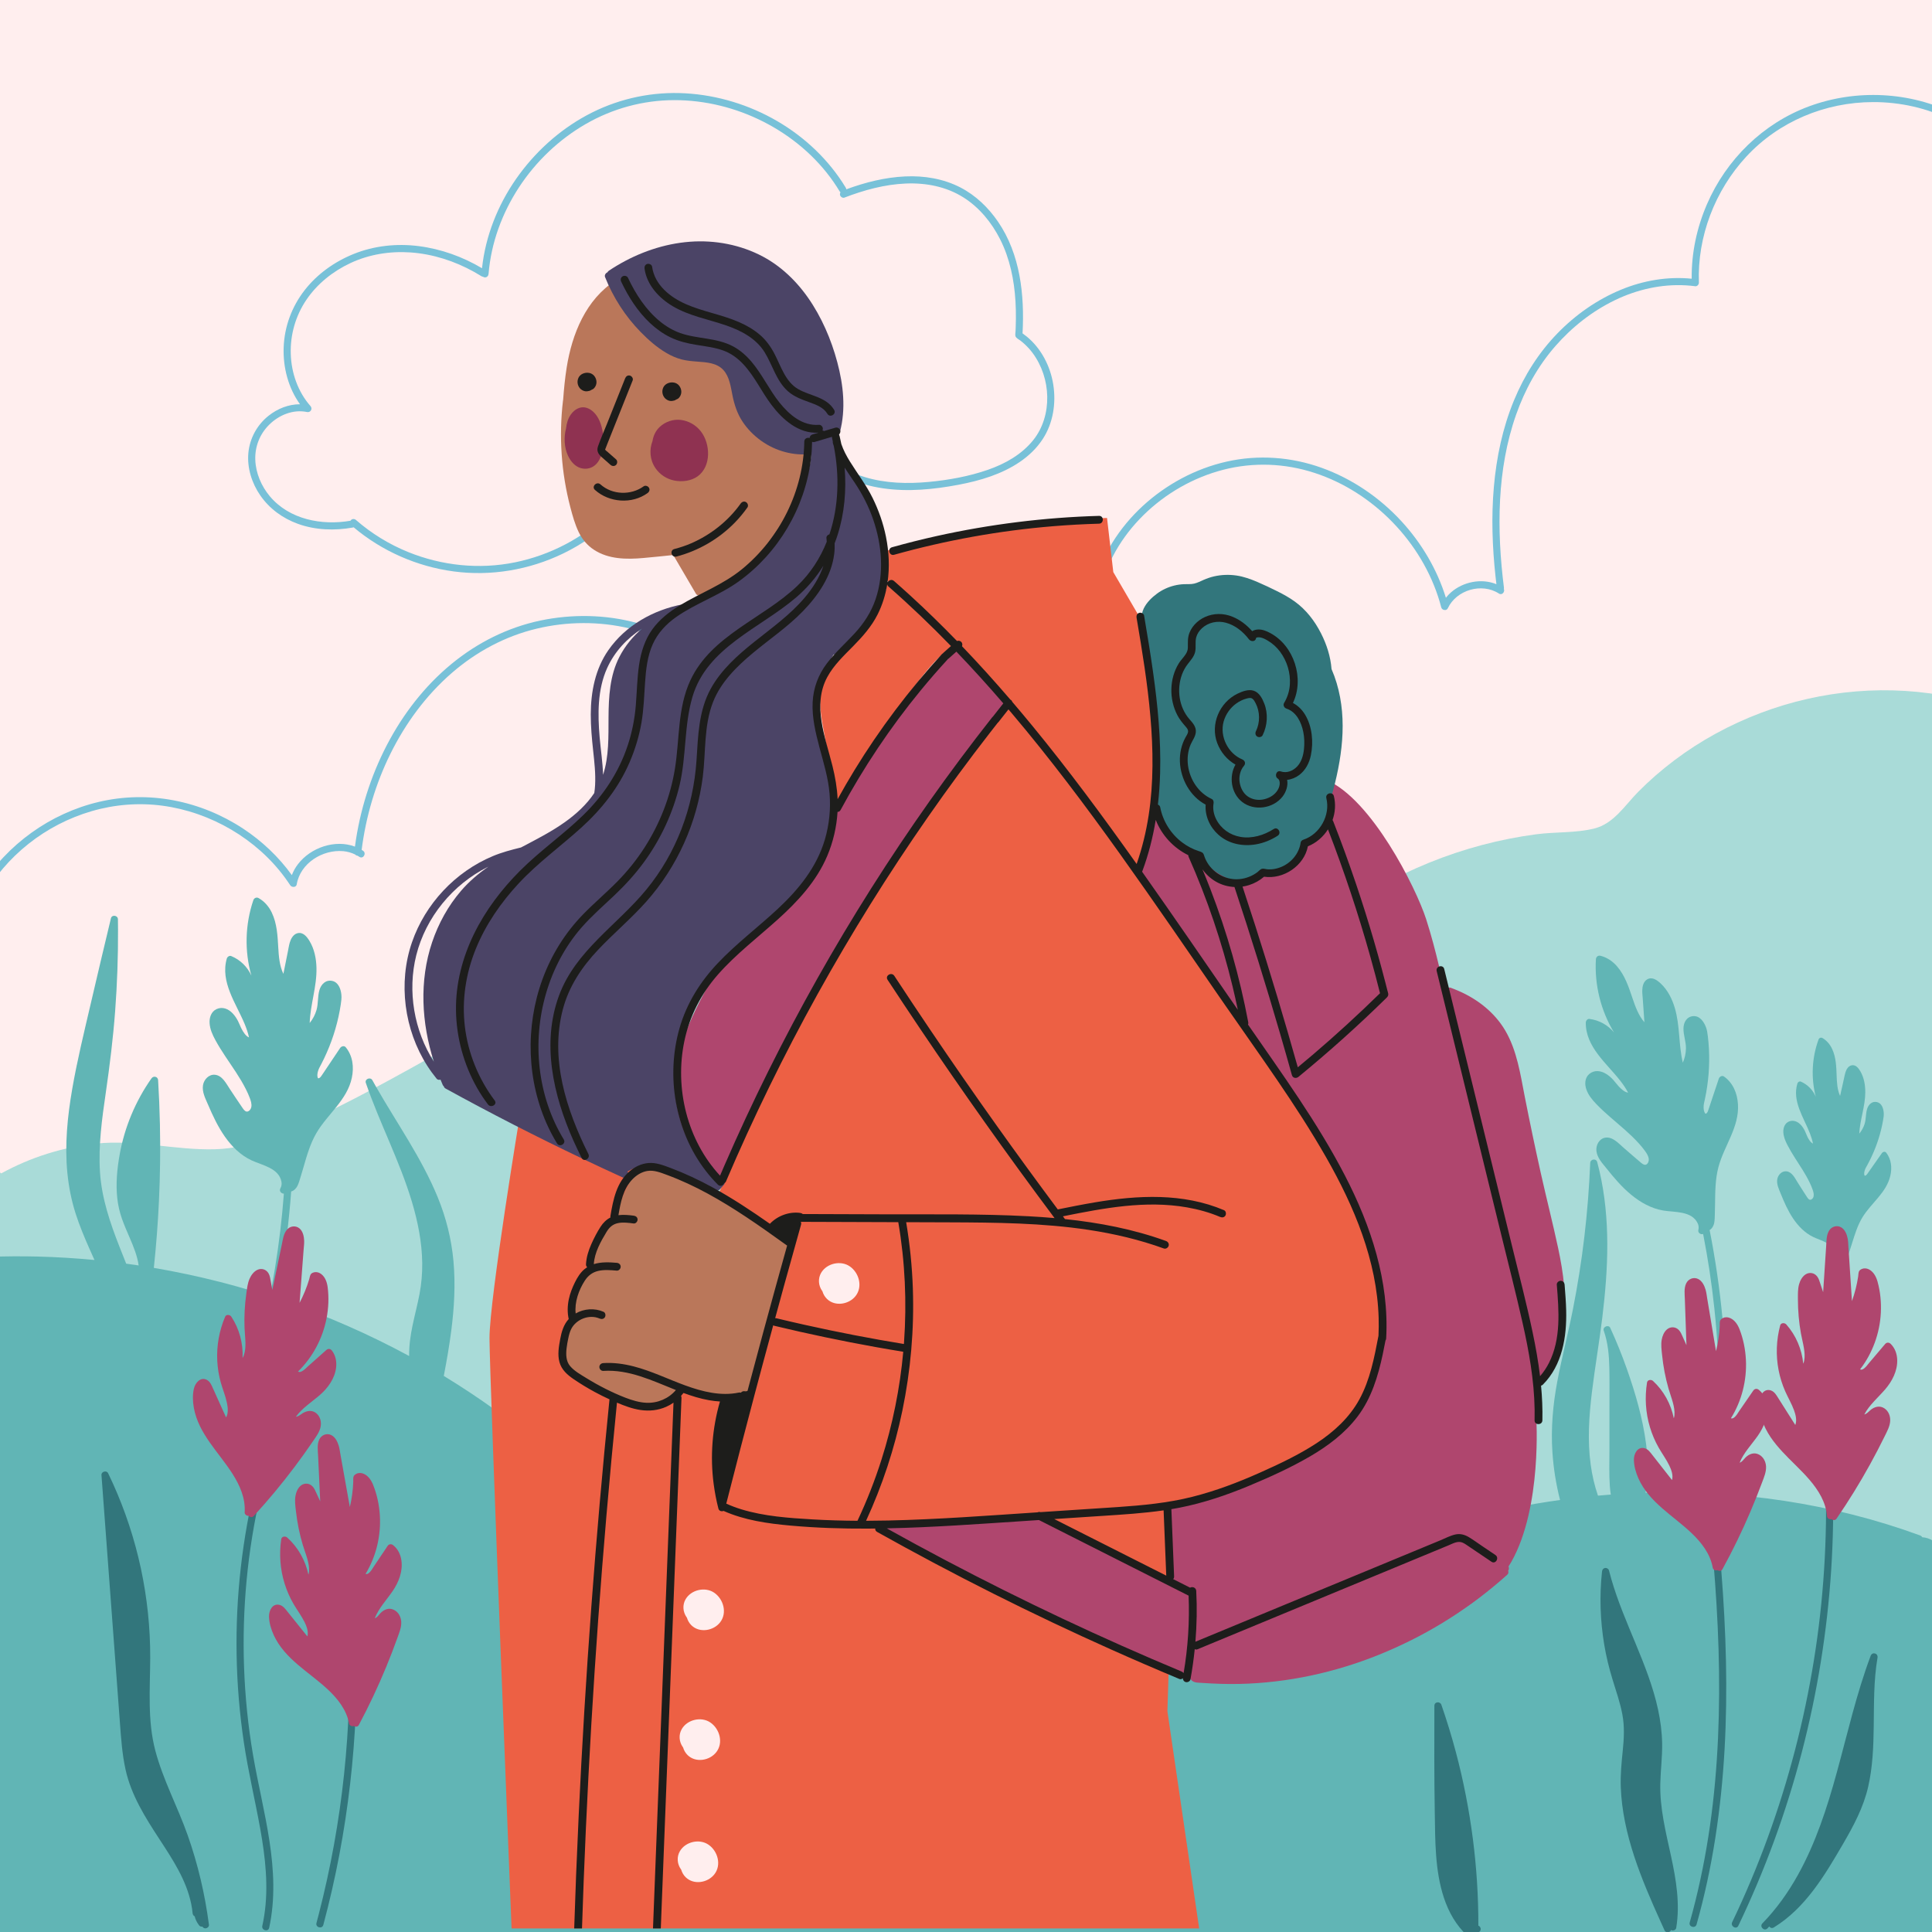 <?xml version="1.0" encoding="utf-8"?>
<!-- Generator: Adobe Illustrator 27.5.0, SVG Export Plug-In . SVG Version: 6.00 Build 0)  -->
<svg version="1.1" xmlns="http://www.w3.org/2000/svg" xmlns:xlink="http://www.w3.org/1999/xlink" x="0px" y="0px"
	 viewBox="0 0 500 500" style="enable-background:new 0 0 500 500;" xml:space="preserve">
<g id="BACKGROUND">
	<rect style="fill:#FFEEEE;" width="500" height="500"/>
</g>
<g id="OBJECTS">
	<g>
		<defs>
			<rect id="SVGID_1_" width="500" height="500"/>
		</defs>
		<clipPath id="SVGID_00000079483094612442948810000013032683350384914594_">
			<use xlink:href="#SVGID_1_"  style="overflow:visible;"/>
		</clipPath>
		<path style="clip-path:url(#SVGID_00000079483094612442948810000013032683350384914594_);fill:#A9DBD8;" d="M505.693,180.534
			c-16.671-3.555-34.187-2.039-50.108,4.006c-7.94,3.015-15.469,7.105-22.254,12.219c-3.318,2.501-6.462,5.228-9.383,8.184
			c-3.461,3.503-6.311,8.224-11.365,9.477c-4.815,1.194-10.116,0.837-15.04,1.493c-4.698,0.626-9.355,1.547-13.938,2.758
			c-9.357,2.473-18.414,6.156-26.84,10.918c-8.237,4.656-15.375,11.525-24.078,15.293c-10.563,4.574-20.148-0.279-29.673-4.954
			c-9.765-4.793-20.587-8.546-31.625-7.361c-8.841,0.949-17.266,5.042-22.565,12.274c-30.312-13.915-65.296-6.73-94.603,6.327
			c-16.51,7.356-32.099,16.549-47.889,25.296c-7.831,4.338-15.723,8.576-23.805,12.431c-8.475,4.043-17.368,8.277-26.927,8.529
			c-10.309,0.272-20.335-2.546-30.691-1.468c-8.648,0.9-16.994,3.546-24.6,7.72c-0.431-0.536-1.596-0.339-1.687,0.585
			c-0.016,0.158-0.029,0.317-0.044,0.475c-0.212,0.27-0.214,0.615-0.084,0.906c-0.828,8.792-1.275,17.615-1.286,26.447
			c-0.006,4.646,0.102,9.292,0.325,13.932c0.16,3.333-0.137,7.455,1.499,10.491c1.541,2.86,4.707,3.663,7.693,4.108
			c4.543,0.677,9.1,1.272,13.646,1.927c9.005,1.296,18.003,2.643,26.994,4.041c36.463,5.671,72.754,12.284,108.942,19.499
			c18.021,3.593,36.066,7.141,54.282,9.613c18.004,2.443,36.134,3.764,54.268,4.788c37.31,2.108,74.645,3.845,111.966,5.751
			c37.228,1.901,74.455,3.802,111.683,5.703c4.695,0.24,9.391,0.48,14.086,0.719c0.053,0.003,0.102-0.003,0.15-0.007v0.686
			c0,1.187,1.844,1.189,1.844,0V182.756c0-0.266-0.096-0.469-0.24-0.616c0.286,0.058,0.572,0.112,0.857,0.173
			C506.361,182.559,506.855,180.782,505.693,180.534z"/>
		<g style="clip-path:url(#SVGID_00000079483094612442948810000013032683350384914594_);">
			<path style="fill:#61B5B5;" d="M502.623,503.763V402.758c0.147-0.212,0.209-0.478,0.129-0.748
				c-0.038-0.128-0.082-0.253-0.129-0.377v-0.067c0-0.342-0.155-0.582-0.373-0.727c-0.97-1.71-2.795-2.885-4.783-3.002
				c-0.098-0.195-0.265-0.362-0.519-0.455c-22.752-8.332-46.953-11.827-71.076-11.066c0.096-0.743,0.184-1.487,0.257-2.233
				c0.336-3.434,0.327-6.869-0.113-10.293c-0.858-6.678-2.778-13.269-5.017-19.604c-1.262-3.572-2.691-7.086-4.266-10.531
				c-0.432-0.944-2.031-0.274-1.686,0.711c1.092,3.108,1.379,6.383,1.449,9.656c0.074,3.47,0.025,6.945,0.025,10.416
				c0,3.55,0.001,7.101,0.001,10.651c0,3.169-0.125,6.369,0.102,9.533c0.052,0.727,0.133,1.456,0.25,2.176
				c-1.108,0.083-2.215,0.172-3.322,0.273c-0.896-2.588-1.509-5.28-1.882-8c-0.856-6.231-0.44-12.575,0.318-18.793
				c0.786-6.446,1.899-12.847,2.685-19.294c0.772-6.336,1.311-12.712,1.291-19.099c-0.021-6.315-0.599-12.654-2.025-18.814
				c-0.181-0.781-0.376-1.558-0.583-2.332c-0.275-1.026-1.769-0.781-1.811,0.245c-0.262,6.366-0.764,12.721-1.51,19.048
				c-0.744,6.306-1.737,12.583-2.966,18.813c-1.231,6.238-2.857,12.392-4.037,18.639c-1.143,6.047-1.678,12.162-1.272,18.312
				c0.276,4.181,0.941,8.338,1.979,12.399c-1.028,0.143-2.055,0.292-3.08,0.45c-16.537,2.542-32.773,7.016-48.308,13.223
				c-7.522,3.005-14.886,6.406-22.042,10.204c-3.666,1.945-7.268,4.002-10.824,6.14c-4.222,2.539-8.546,5.046-13.66,4.434
				c-4.72-0.564-8.941-3.057-13.098-5.193c-4.028-2.069-8.105-4.04-12.228-5.913c-8.044-3.652-16.256-6.934-24.603-9.826
				c-17.114-5.93-34.794-10.225-52.724-12.792c-8.852-1.267-17.742-1.896-26.639-2.731c-9.22-0.865-18.545-2.311-26.89-6.543
				c-7.898-4.005-14.656-9.842-21.814-14.977c-4.215-3.023-8.546-5.882-12.978-8.578c0.754-3.914,1.439-7.841,1.945-11.796
				c0.759-5.933,1.102-11.947,0.558-17.915c-0.521-5.706-1.901-11.241-4.075-16.539c-2.072-5.049-4.704-9.835-7.493-14.518
				c-2.784-4.675-5.718-9.26-8.417-13.986c-0.341-0.596-0.677-1.195-1.01-1.796c-0.497-0.897-2.031-0.293-1.685,0.71
				c3.576,10.395,8.755,20.184,11.915,30.73c1.544,5.153,2.611,10.48,2.68,15.874c0.034,2.69-0.193,5.365-0.692,8.008
				c-0.513,2.716-1.231,5.387-1.797,8.092c-0.543,2.589-0.932,5.303-0.895,7.98c-20.574-11.156-43.003-18.882-66.075-22.807
				c0.609-5.72,1.052-11.458,1.322-17.204c0.315-6.685,0.399-13.38,0.253-20.071c-0.082-3.771-0.239-7.54-0.466-11.305
				c-0.057-0.943-1.189-1.216-1.718-0.465c-4.137,5.87-6.976,12.67-8.238,19.74c-0.658,3.684-1.021,7.53-0.615,11.262
				c0.2,1.841,0.61,3.627,1.227,5.372c0.589,1.668,1.308,3.287,2.004,4.912c0.968,2.258,1.97,4.663,2.3,7.13
				c-1.074-0.162-2.149-0.319-3.225-0.465c-0.559-1.405-1.118-2.81-1.672-4.217c-2.481-6.295-4.678-12.719-5.11-19.521
				c-0.438-6.905,0.531-13.795,1.521-20.612c1.014-6.981,1.876-13.972,2.406-21.008c0.529-7.037,0.778-14.095,0.745-21.151
				c-0.004-0.873-0.013-1.747-0.025-2.62c-0.014-1.018-1.562-1.28-1.811-0.245c-1.789,7.436-3.55,14.878-5.281,22.327
				c-1.685,7.251-3.467,14.498-4.736,21.837c-1.238,7.159-1.973,14.478-1.257,21.735c0.352,3.564,1.044,7.084,2.133,10.497
				c1.008,3.161,2.298,6.224,3.64,9.255c0.41,0.926,0.827,1.851,1.244,2.777c-4.906-0.469-9.829-0.772-14.758-0.893
				c-4.254-0.105-8.508-0.069-12.761,0.083c-1.183,0.042-1.189,1.887,0,1.844c0.409-0.015,0.818-0.022,1.227-0.034v180.445
				c0,0.203,0.057,0.369,0.147,0.503c0.011,0.262,0.029,0.522,0.053,0.783h-0.013c-1.186,0-1.188,1.844,0,1.844H500.23
				c0.757,0,1.03-0.75,0.82-1.294c0.595-0.811,1.045-1.718,1.319-2.675c0.153-0.148,0.255-0.357,0.255-0.633v-0.636
				c0.059-0.518,0.066-1.045,0.016-1.573C502.637,503.824,502.629,503.794,502.623,503.763z"/>
			<g>
				<polygon style="fill:#61B5B5;" points="441.381,288.223 441.384,288.222 441.379,288.222 441.38,288.222 				"/>
				<path style="fill:#61B5B5;" d="M442.448,318.332c0.622-0.359,1.059-1.111,1.198-1.891c0.139-0.78,0.131-1.602,0.157-2.392
					c0.027-0.816,0.04-1.633,0.051-2.449c0.045-3.214,0.051-6.475,0.888-9.603c1.471-5.496,5.411-10.296,5.042-16.226
					c-0.175-2.811-1.259-5.491-3.603-7.164c-0.513-0.366-1.182,0.034-1.354,0.551c-0.713,2.135-1.426,4.27-2.139,6.405
					c-0.164,0.491-0.327,0.981-0.491,1.471c-0.113,0.336-0.222,0.725-0.456,1.002c-0.053,0.062-0.11,0.115-0.185,0.151
					c-0.03,0.014-0.078,0.024-0.119,0.034c-0.004-0.001-0.023-0.001-0.052,0c0.009,0.001,0.018,0.003,0.027,0.006
					c-0.003,0.001-0.005,0.001-0.008,0.002c-0.007-0.002-0.014-0.005-0.023-0.008c0,0,0,0,0,0c-0.001,0-0.001,0-0.001-0.001
					c0,0-0.001,0-0.001,0c0,0,0,0,0.001,0c-0.002-0.001-0.003-0.001-0.005-0.003c-0.01-0.005-0.016-0.008-0.023-0.012
					c-0.024-0.023-0.056-0.059-0.074-0.078c-0.277-0.385-0.367-0.937-0.386-1.449c-0.03-0.818,0.167-1.429,0.346-2.269
					c0.453-2.128,0.765-4.29,0.94-6.458c0.173-2.147,0.205-4.305,0.093-6.455c-0.056-1.09-0.149-2.178-0.279-3.262
					c-0.1-0.839-0.206-1.664-0.514-2.456c-0.533-1.372-1.592-2.92-3.259-2.806c-1.689,0.115-2.503,1.591-2.538,3.135
					c-0.039,1.773,0.668,3.453,0.64,5.229c-0.02,1.28-0.303,2.526-0.808,3.683c-1.119-4.652-0.702-9.59-2.088-14.206
					c-0.697-2.321-1.824-4.585-3.608-6.264c-0.932-0.877-2.249-1.855-3.546-1.079c-0.961,0.574-1.232,1.809-1.253,2.847
					c-0.016,0.775,0.087,1.561,0.141,2.333c0.062,0.886,0.124,1.773,0.186,2.659c0.076,1.084,0.152,2.167,0.228,3.251
					c-1.51-1.722-2.345-4.031-3.067-6.167c-0.999-2.956-1.973-5.969-4.065-8.362c-1.123-1.285-2.585-2.268-4.252-2.679
					c-0.608-0.15-1.131,0.284-1.167,0.889c-0.399,6.596,1.254,13.31,4.688,18.958c-1.573-1.915-3.852-3.195-6.385-3.502
					c-0.499-0.06-0.917,0.472-0.922,0.922c-0.07,6.301,5.381,10.541,8.927,15.08c0.756,0.967,1.45,1.99,2.024,3.075
					c-0.926-0.104-1.829-0.98-2.415-1.601c-0.515-0.546-0.94-1.166-1.447-1.719c-0.545-0.595-1.173-1.137-1.863-1.557
					c-1.38-0.841-3.062-1.048-4.352,0.069c-1.135,0.983-1.2,2.616-0.739,3.948c0.525,1.516,1.528,2.709,2.622,3.85
					c1.148,1.196,2.378,2.309,3.627,3.398c2.513,2.189,5.127,4.286,7.36,6.771c0.542,0.604,1.067,1.226,1.542,1.884
					c0.457,0.633,0.944,1.354,1.015,2.154c0.045,0.493-0.136,1.048-0.548,1.347c-0.494,0.359-1.087-0.082-1.514-0.44
					c-1.511-1.269-2.99-2.579-4.483-3.868c-1.293-1.116-2.826-2.894-4.726-2.582c-1.564,0.257-2.439,1.934-2.286,3.413
					c0.182,1.771,1.508,3.164,2.57,4.493c1.96,2.455,4.013,4.877,6.447,6.879c2.402,1.975,5.179,3.545,8.277,4.067
					c2.964,0.5,7.355,0.049,8.915,3.301c0.256,0.533,0.326,1.111,0.181,1.684c-0.207,0.817,0.627,1.298,1.234,1.098
					c1.245,6.373,2.218,12.799,2.902,19.256c0.805,7.591,1.225,15.224,1.253,22.857c0.028,7.634-0.334,15.269-1.093,22.865
					c-0.094,0.937-0.194,1.872-0.299,2.808c-0.056,0.496,0.464,0.922,0.922,0.922c0.545,0,0.866-0.425,0.922-0.922
					c0.861-7.656,1.325-15.354,1.386-23.058c0.061-7.668-0.273-15.34-0.997-22.974C445.048,333.474,443.939,325.864,442.448,318.332
					z"/>
			</g>
			<g>
				<polygon style="fill:#61B5B5;" points="82.308,279.037 82.311,279.038 82.306,279.036 82.306,279.036 				"/>
				<path style="fill:#61B5B5;" d="M75.355,308.353c0.695-0.181,1.315-0.79,1.656-1.506c0.341-0.715,0.551-1.51,0.785-2.264
					c0.242-0.78,0.471-1.564,0.699-2.348c0.895-3.087,1.766-6.23,3.402-9.023c2.875-4.91,7.946-8.493,9.163-14.309
					c0.576-2.756,0.242-5.629-1.575-7.863c-0.397-0.489-1.149-0.28-1.452,0.172c-1.254,1.87-2.507,3.739-3.761,5.609
					c-0.288,0.43-0.575,0.859-0.864,1.289c-0.198,0.294-0.407,0.64-0.706,0.845c-0.067,0.046-0.137,0.082-0.218,0.097
					c-0.032,0.006-0.082,0.003-0.123,0.001c-0.004-0.003-0.022-0.008-0.05-0.014c0.008,0.004,0.016,0.008,0.025,0.013
					c-0.003,0-0.005,0-0.008,0c-0.006-0.004-0.012-0.008-0.02-0.014c0,0,0,0,0,0c-0.001,0-0.001,0-0.001-0.001
					c-0.001,0-0.001,0-0.001-0.001c0,0,0,0,0,0c-0.002-0.002-0.002-0.002-0.004-0.004c-0.008-0.007-0.013-0.012-0.019-0.018
					c-0.017-0.029-0.039-0.072-0.051-0.095c-0.165-0.445-0.106-1.001,0.012-1.499c0.188-0.797,0.54-1.333,0.935-2.096
					c1.001-1.932,1.874-3.934,2.618-5.978c0.736-2.024,1.338-4.096,1.801-6.199c0.235-1.066,0.434-2.14,0.596-3.219
					c0.126-0.836,0.242-1.659,0.155-2.505c-0.15-1.464-0.761-3.237-2.398-3.57c-1.659-0.337-2.835,0.871-3.278,2.351
					c-0.508,1.699-0.271,3.507-0.769,5.211c-0.359,1.229-0.962,2.355-1.755,3.337c0.154-4.782,1.865-9.433,1.753-14.251
					c-0.056-2.423-0.543-4.905-1.818-6.996c-0.666-1.093-1.677-2.384-3.133-1.98c-1.079,0.299-1.668,1.417-1.963,2.413
					c-0.22,0.743-0.33,1.528-0.483,2.287c-0.175,0.871-0.35,1.742-0.525,2.613c-0.214,1.065-0.428,2.13-0.642,3.195
					c-1-2.061-1.193-4.509-1.322-6.759c-0.179-3.115-0.32-6.278-1.703-9.14c-0.743-1.537-1.892-2.872-3.39-3.71
					c-0.547-0.306-1.165-0.026-1.361,0.548c-2.133,6.254-2.319,13.166-0.506,19.523c-1.009-2.264-2.867-4.102-5.228-5.069
					c-0.466-0.191-1.009,0.212-1.134,0.645c-1.738,6.057,2.394,11.59,4.61,16.907c0.472,1.133,0.871,2.303,1.137,3.502
					c-0.865-0.346-1.504-1.43-1.904-2.184c-0.352-0.663-0.597-1.374-0.939-2.041c-0.368-0.718-0.83-1.407-1.384-1.995
					c-1.107-1.177-2.674-1.822-4.215-1.087c-1.355,0.647-1.85,2.204-1.759,3.611c0.104,1.6,0.755,3.017,1.508,4.407
					c0.79,1.457,1.681,2.857,2.597,4.238c1.843,2.777,3.808,5.492,5.302,8.48c0.363,0.726,0.704,1.465,0.988,2.226
					c0.273,0.732,0.551,1.556,0.408,2.346c-0.088,0.488-0.409,0.975-0.885,1.154c-0.571,0.215-1.026-0.367-1.343-0.826
					c-1.121-1.624-2.199-3.279-3.298-4.918c-0.951-1.419-1.958-3.54-3.872-3.742c-1.576-0.167-2.864,1.219-3.109,2.685
					c-0.294,1.756,0.616,3.45,1.287,5.014c1.239,2.887,2.576,5.766,4.393,8.342c1.792,2.541,4.055,4.791,6.903,6.116
					c2.725,1.267,7.079,1.997,7.721,5.546c0.105,0.582,0.02,1.158-0.272,1.672c-0.417,0.733,0.261,1.418,0.899,1.386
					c-0.489,6.475-1.254,12.929-2.306,19.337c-1.236,7.533-2.855,15.004-4.851,22.372c-1.996,7.368-4.369,14.634-7.115,21.757
					c-0.339,0.878-0.683,1.754-1.033,2.628c-0.185,0.463,0.203,1.012,0.645,1.134c0.525,0.144,0.948-0.18,1.133-0.645
					c2.86-7.154,5.348-14.454,7.449-21.866c2.092-7.378,3.803-14.864,5.129-22.417C73.847,323.642,74.795,316.01,75.355,308.353z"/>
			</g>
			<g>
				<polygon style="fill:#61B5B5;" points="482.574,304.252 482.576,304.253 482.572,304.251 482.573,304.251 				"/>
				<path style="fill:#61B5B5;" d="M476.821,326.369c0.53-0.126,1.01-0.578,1.28-1.115c0.27-0.537,0.442-1.136,0.633-1.704
					c0.197-0.587,0.383-1.178,0.568-1.769c0.73-2.327,1.441-4.695,2.728-6.787c2.26-3.676,6.165-6.31,7.183-10.701
					c0.482-2.081,0.275-4.264-1.065-5.988c-0.293-0.377-0.866-0.231-1.104,0.107c-0.981,1.397-1.963,2.794-2.944,4.192
					c-0.225,0.321-0.45,0.642-0.676,0.963c-0.155,0.22-0.319,0.479-0.549,0.63c-0.052,0.034-0.105,0.06-0.167,0.07
					c-0.025,0.004-0.062,0.001-0.094-0.001c-0.003-0.002-0.017-0.006-0.038-0.012c0.006,0.003,0.012,0.006,0.018,0.01
					c-0.002,0-0.004,0-0.006-0.001c-0.004-0.003-0.009-0.007-0.015-0.01c0,0,0,0,0,0c0,0,0,0-0.001-0.001c0,0-0.001,0-0.001-0.001
					c0,0,0,0,0,0c-0.001-0.001-0.002-0.002-0.003-0.003c-0.006-0.006-0.009-0.009-0.014-0.014c-0.012-0.022-0.028-0.055-0.037-0.073
					c-0.118-0.34-0.064-0.761,0.034-1.137c0.156-0.601,0.432-1.002,0.744-1.574c0.79-1.449,1.486-2.952,2.083-4.491
					c0.591-1.523,1.082-3.084,1.468-4.672c0.195-0.804,0.364-1.615,0.504-2.431c0.109-0.632,0.211-1.254,0.159-1.897
					c-0.09-1.113-0.524-2.467-1.76-2.746c-1.253-0.283-2.165,0.614-2.524,1.729c-0.413,1.28-0.263,2.655-0.668,3.939
					c-0.292,0.926-0.768,1.771-1.386,2.502c0.195-3.624,1.569-7.123,1.563-10.778c-0.003-1.838-0.332-3.728-1.264-5.335
					c-0.487-0.84-1.232-1.836-2.344-1.553c-0.823,0.209-1.288,1.047-1.528,1.798c-0.179,0.56-0.275,1.153-0.404,1.726
					c-0.147,0.658-0.294,1.315-0.441,1.973c-0.18,0.804-0.359,1.608-0.539,2.412c-0.724-1.579-0.831-3.438-0.892-5.147
					c-0.085-2.365-0.14-4.766-1.142-6.959c-0.538-1.178-1.387-2.209-2.51-2.869c-0.409-0.241-0.883-0.039-1.041,0.393
					c-1.72,4.707-1.974,9.946-0.703,14.796c-0.728-1.733-2.107-3.158-3.882-3.93c-0.35-0.152-0.769,0.144-0.87,0.47
					c-1.417,4.565,1.626,8.828,3.219,12.896c0.34,0.867,0.622,1.76,0.805,2.674c-0.65-0.277-1.117-1.109-1.408-1.687
					c-0.256-0.509-0.43-1.051-0.679-1.563c-0.267-0.55-0.606-1.081-1.016-1.536c-0.82-0.91-1.998-1.426-3.179-0.893
					c-1.038,0.468-1.439,1.641-1.393,2.709c0.053,1.215,0.523,2.301,1.071,3.367c0.575,1.118,1.227,2.194,1.9,3.256
					c1.352,2.136,2.797,4.227,3.882,6.517c0.263,0.556,0.51,1.123,0.712,1.704c0.195,0.559,0.392,1.189,0.271,1.785
					c-0.075,0.368-0.326,0.732-0.69,0.861c-0.436,0.154-0.772-0.295-1.004-0.648c-0.824-1.25-1.614-2.523-2.42-3.784
					c-0.698-1.091-1.427-2.716-2.875-2.901c-1.192-0.152-2.192,0.877-2.402,1.985c-0.251,1.327,0.41,2.626,0.893,3.823
					c0.892,2.209,1.859,4.415,3.195,6.398c1.318,1.956,2.996,3.7,5.135,4.751c2.046,1.006,5.336,1.63,5.765,4.332
					c0.07,0.443-0.004,0.878-0.234,1.263c-0.328,0.549,0.175,1.079,0.659,1.066c-0.477,4.902-1.163,9.784-2.066,14.626
					c-1.061,5.692-2.411,11.331-4.045,16.886c-1.634,5.555-3.553,11.026-5.752,16.382c-0.271,0.66-0.547,1.319-0.826,1.976
					c-0.148,0.348,0.137,0.771,0.47,0.87c0.396,0.118,0.722-0.121,0.87-0.47c2.286-5.378,4.292-10.873,6.007-16.459
					c1.707-5.561,3.127-11.209,4.257-16.915C475.427,337.938,476.271,332.167,476.821,326.369z"/>
			</g>
		</g>
		<g style="clip-path:url(#SVGID_00000079483094612442948810000013032683350384914594_);">
			<path style="fill:#32767C;" d="M446.679,429.891c-0.161-7.706-0.583-15.406-1.186-23.09c-0.603-7.68-1.387-15.346-2.279-22.997
				c-0.111-0.949-0.223-1.898-0.337-2.846c-0.059-0.494-0.382-0.922-0.922-0.922c-0.452,0-0.982,0.424-0.922,0.922
				c0.912,7.608,1.728,15.229,2.374,22.864c0.646,7.646,1.122,15.307,1.35,22.976c0.228,7.642,0.211,15.292-0.132,22.93
				c-0.341,7.591-0.999,15.174-2.073,22.698c-1.076,7.53-2.556,15.005-4.503,22.359c-0.244,0.923-0.497,1.843-0.755,2.762
				c-0.322,1.144,1.457,1.633,1.778,0.49c2.072-7.363,3.674-14.854,4.853-22.411c1.18-7.561,1.955-15.183,2.388-22.823
				C446.744,445.174,446.839,437.529,446.679,429.891z"/>
			<path style="fill:#32767C;" d="M474.303,382.484c-0.032-1.006-0.071-2.013-0.115-3.018c-0.052-1.182-1.896-1.189-1.844,0
				c0.347,7.903,0.316,15.822-0.096,23.722c-0.411,7.889-1.196,15.76-2.361,23.573c-1.167,7.824-2.705,15.594-4.606,23.273
				c-1.901,7.679-4.165,15.268-6.786,22.732c-2.63,7.491-5.619,14.854-8.966,22.054c-0.409,0.881-0.824,1.758-1.244,2.634
				c-0.51,1.065,1.079,2.002,1.592,0.931c3.451-7.206,6.559-14.578,9.304-22.082c2.73-7.463,5.101-15.057,7.107-22.746
				c2.015-7.724,3.661-15.545,4.93-23.427c1.271-7.891,2.174-15.843,2.691-23.819C474.423,398.381,474.557,390.427,474.303,382.484z
				"/>
			<path style="fill:#32767C;" d="M432.449,480.309c-1.338-6.181-2.917-12.369-2.766-18.741c0.081-3.445,0.533-6.875,0.479-10.325
				c-0.047-2.975-0.438-5.944-1.066-8.849c-1.257-5.822-3.468-11.383-5.735-16.872c-2.304-5.577-4.711-11.135-6.377-16.945
				c-0.202-0.704-0.392-1.412-0.571-2.123c-0.111-0.441-0.572-0.727-1.012-0.661c-0.484,0.073-0.749,0.436-0.8,0.906
				c-0.681,6.297-0.476,12.665,0.569,18.912c0.515,3.077,1.251,6.107,2.168,9.089c0.915,2.977,1.951,5.93,2.529,8.998
				c0.593,3.145,0.42,6.293,0.093,9.457c-0.321,3.103-0.616,6.183-0.505,9.307c0.217,6.107,1.565,12.126,3.464,17.917
				c1.922,5.86,4.395,11.524,6.935,17.138c0.316,0.699,0.634,1.397,0.951,2.095c0.206,0.453,0.863,0.564,1.262,0.331
				c0.194-0.114,0.316-0.274,0.382-0.454c0.066,0.039,0.137,0.072,0.218,0.095c0.442,0.121,1.052-0.15,1.134-0.644
				C434.842,492.689,433.774,486.43,432.449,480.309z"/>
			<path style="fill:#32767C;" d="M484.123,428.527c-3.683,9.836-5.99,20.098-8.766,30.207c-2.512,9.149-5.459,18.258-10.102,26.576
				c-2.521,4.516-5.532,8.748-9.148,12.454c-0.829,0.85,0.473,2.155,1.304,1.304c0.159-0.163,0.312-0.332,0.469-0.497
				c0.247,0.351,0.699,0.546,1.173,0.256c8.198-5.021,13.219-13.539,17.931-21.633c2.741-4.708,5.293-9.471,6.51-14.825
				c1.16-5.102,1.357-10.36,1.426-15.572c0.079-5.931-0.022-11.912,0.98-17.78C486.102,427.848,484.542,427.408,484.123,428.527z"/>
			<path style="fill:#32767C;" d="M383.174,498.981c-0.072-0.223-0.211-0.438-0.424-0.551c-0.051-0.021-0.102-0.043-0.153-0.064
				c0.015-7.512-0.457-15.024-1.42-22.474c-0.978-7.559-2.435-15.052-4.393-22.419c-1.099-4.135-2.353-8.228-3.756-12.27
				c-0.331-0.954-1.808-0.838-1.811,0.245c-0.026,9.176-0.052,18.352,0.1,27.527c0.122,7.397,0.025,15.12,2.385,22.224
				c1.223,3.681,3.168,7.119,6.044,9.759c0.654,0.6,1.552,0.02,1.593-0.647c0.04-0.005,0.081-0.005,0.122-0.016l1.069-0.179
				c0.12-0.029,0.225-0.084,0.314-0.165c0.1-0.065,0.18-0.151,0.238-0.259c0.067-0.106,0.104-0.22,0.109-0.343
				C383.218,499.226,383.213,499.103,383.174,498.981z"/>
			<path style="fill:#32767C;" d="M48.562,474.922c-2.592-7.335-6.351-14.268-8.351-21.808c-2.09-7.878-1.36-16.016-1.334-24.066
				c0.025-7.77-0.791-15.542-2.417-23.141c-1.623-7.581-4.067-14.977-7.261-22.041c-0.395-0.874-0.803-1.741-1.221-2.605
				c-0.393-0.812-1.785-0.432-1.718,0.465l1.91,25.648c0.637,8.549,1.274,17.099,1.91,25.648l0.951,12.766
				c0.304,4.075,0.58,8.179,1.463,12.179c1.466,6.642,5.075,12.348,8.743,17.97c3.417,5.237,7.009,10.637,8.263,16.867
				c0.154,0.762,0.267,1.529,0.34,2.303c0.035,0.365,0.23,0.69,0.543,0.838c0.049,0.202,0.105,0.403,0.177,0.597
				c0.249,0.669,0.587,1.25,1.029,1.808c0.177,0.223,0.518,0.292,0.797,0.25c0.153,0.269,0.409,0.458,0.769,0.458
				c0.448,0,0.987-0.425,0.922-0.922C53.046,490.229,51.219,482.443,48.562,474.922z"/>
			<path style="fill:#32767C;" d="M69.744,476.507c-1.141-7.52-2.994-14.907-4.273-22.402c-1.273-7.461-2.036-15.007-2.307-22.571
				c-0.27-7.537-0.049-15.092,0.66-22.6c0.709-7.499,1.917-14.949,3.609-22.289c0.213-0.923,0.434-1.844,0.662-2.764
				c0.285-1.152-1.493-1.644-1.778-0.49c-1.815,7.331-3.145,14.778-3.997,22.282c-0.851,7.494-1.214,15.043-1.086,22.584
				c0.129,7.588,0.761,15.163,1.874,22.669c1.115,7.518,2.903,14.904,4.244,22.38c1.314,7.331,2.182,14.913,1.05,22.33
				c-0.142,0.933-0.317,1.86-0.518,2.782c-0.253,1.157,1.525,1.651,1.778,0.49C71.276,491.515,70.871,483.938,69.744,476.507z"/>
			<path style="fill:#32767C;" d="M92.17,424.678c-0.192-6.185-0.612-12.364-1.26-18.518c-0.081-0.773-0.167-1.546-0.255-2.318
				c-0.056-0.495-0.383-0.922-0.922-0.922c-0.454,0-0.979,0.424-0.922,0.922c0.7,6.119,1.178,12.262,1.428,18.416
				c0.25,6.154,0.275,12.316,0.076,18.471c-0.199,6.156-0.622,12.304-1.269,18.428c-0.644,6.102-1.514,12.18-2.605,18.218
				c-1.095,6.06-2.412,12.081-3.95,18.044c-0.194,0.753-0.392,1.504-0.593,2.255c-0.307,1.148,1.472,1.637,1.778,0.49
				c1.599-5.979,2.979-12.015,4.134-18.095c1.159-6.102,2.091-12.247,2.804-18.417c0.71-6.148,1.196-12.321,1.455-18.504
				C92.327,436.996,92.361,430.834,92.17,424.678z"/>
			<path style="fill:#AF466E;" d="M81.954,365.827c-1.088-0.977-2.482-0.794-3.645-0.075c-0.448,0.277-0.871,0.661-1.375,0.829
				c-0.108,0.036-0.245,0.065-0.369,0.081c1.643-2.275,4.132-3.82,6.225-5.644c2.104-1.833,3.873-4.286,4.197-7.129
				c0.175-1.537-0.127-3.101-1.077-4.35c-0.377-0.495-0.973-0.59-1.451-0.165c-1.574,1.399-3.148,2.799-4.723,4.198
				c-0.562,0.5-1.168,1.203-1.906,1.443c-0.28,0.091-0.465,0.071-0.648-0.047c-0.014-0.009-0.028-0.02-0.043-0.031
				c3.781-3.681,6.366-8.563,7.369-13.739c0.516-2.66,0.639-5.409,0.287-8.098c-0.16-1.226-0.603-2.533-1.602-3.334
				c-0.525-0.421-1.159-0.637-1.83-0.506c-0.364,0.071-0.777,0.233-0.967,0.574c-0.199,0.356-0.258,0.845-0.374,1.235
				c-0.631,2.113-1.47,4.155-2.492,6.104c0.159-2.086,0.318-4.173,0.477-6.259l0.39-5.125c0.063-0.824,0.125-1.647,0.188-2.471
				c0.056-0.73,0.157-1.472,0.131-2.206c-0.038-1.108-0.315-2.456-1.213-3.202c-1.017-0.844-2.481-0.62-3.291,0.395
				c-0.865,1.082-1.021,2.566-1.296,3.877c-0.347,1.653-0.693,3.307-1.039,4.96c-0.467,2.229-0.934,4.459-1.402,6.688
				c-0.004-0.022-0.008-0.045-0.012-0.068l-0.407-2.26c-0.119-0.662-0.209-1.345-0.547-1.94c-0.602-1.059-1.845-1.439-2.93-0.915
				c-0.91,0.439-1.586,1.377-1.984,2.282c-0.52,1.184-0.66,2.514-0.839,3.784c-0.21,1.487-0.357,2.985-0.437,4.484
				c-0.078,1.476-0.089,2.955-0.033,4.432c0.048,1.268,0.203,2.53,0.231,3.798c0.024,1.105-0.036,2.211-0.391,3.267
				c-0.091,0.27-0.208,0.512-0.349,0.728c0.164-3.756-0.832-7.523-2.921-10.68c-0.345-0.522-1.307-0.651-1.594,0.027
				c-1.521,3.6-2.234,7.505-2.034,11.412c0.098,1.914,0.407,3.828,0.929,5.673c0.494,1.745,1.2,3.421,1.574,5.202
				c0.253,1.203,0.398,2.686-0.222,3.781c-0.699-1.551-1.399-3.102-2.098-4.653c-0.424-0.94-0.848-1.88-1.272-2.82
				c-0.371-0.824-0.721-1.77-1.562-2.231c-1.679-0.921-3.063,0.767-3.402,2.262c-0.367,1.613-0.298,3.316-0.01,4.933
				c1.192,6.704,6.476,11.551,9.989,17.066c1.917,3.009,3.405,6.36,3.165,10.001c-0.033,0.497,0.483,0.909,0.947,0.896
				c0.034-0.001,0.065-0.008,0.097-0.012c0.323,0.369,0.894,0.516,1.321,0.051c3.717-4.05,7.237-8.279,10.539-12.673
				c1.647-2.191,3.245-4.419,4.786-6.687c0.776-1.142,1.685-2.328,1.961-3.713C83.214,368.033,82.911,366.685,81.954,365.827z"/>
			<path style="fill:#AF466E;" d="M101.999,416.655c-1.298-0.673-2.602-0.147-3.548,0.84c-0.365,0.381-0.678,0.858-1.124,1.147
				c-0.096,0.062-0.22,0.124-0.337,0.171c1.021-2.614,3.044-4.733,4.614-7.023c1.578-2.301,2.677-5.12,2.278-7.953
				c-0.215-1.532-0.899-2.97-2.132-3.942c-0.489-0.385-1.09-0.327-1.446,0.204c-1.174,1.749-2.348,3.498-3.521,5.247
				c-0.419,0.624-0.83,1.457-1.484,1.874c-0.249,0.159-0.432,0.186-0.639,0.117c-0.015-0.005-0.032-0.012-0.049-0.019
				c2.739-4.51,4.019-9.885,3.694-15.146c-0.167-2.704-0.736-5.396-1.75-7.911c-0.462-1.147-1.218-2.301-2.386-2.827
				c-0.613-0.276-1.281-0.327-1.898-0.032c-0.335,0.16-0.694,0.42-0.793,0.798c-0.103,0.395-0.038,0.883-0.053,1.289
				c-0.082,2.204-0.383,4.391-0.884,6.533c-0.368-2.06-0.737-4.119-1.106-6.179l-0.905-5.059c-0.145-0.813-0.291-1.626-0.436-2.439
				c-0.129-0.721-0.217-1.464-0.425-2.168c-0.315-1.063-0.92-2.299-1.977-2.796c-1.196-0.562-2.557,0.021-3.088,1.206
				c-0.566,1.264-0.346,2.74-0.284,4.078c0.078,1.687,0.157,3.375,0.236,5.062c0.106,2.275,0.212,4.551,0.318,6.826
				c-0.009-0.021-0.019-0.042-0.029-0.062l-0.96-2.086c-0.281-0.611-0.539-1.25-1.016-1.741c-0.848-0.874-2.146-0.931-3.065-0.152
				c-0.771,0.653-1.191,1.73-1.349,2.706c-0.207,1.277-0.01,2.599,0.135,3.874c0.169,1.492,0.401,2.979,0.7,4.451
				c0.294,1.448,0.653,2.883,1.077,4.299c0.364,1.215,0.83,2.399,1.174,3.619c0.3,1.064,0.519,2.149,0.439,3.26
				c-0.02,0.284-0.073,0.548-0.156,0.793c-0.782-3.677-2.689-7.075-5.502-9.608c-0.465-0.419-1.429-0.303-1.536,0.425
				c-0.57,3.866-0.284,7.825,0.888,11.558c0.574,1.828,1.353,3.604,2.32,5.259c0.915,1.566,2.019,3.012,2.826,4.643
				c0.546,1.101,1.058,2.501,0.732,3.716c-1.065-1.326-2.131-2.653-3.196-3.98c-0.646-0.804-1.292-1.608-1.937-2.412
				c-0.566-0.705-1.141-1.533-2.07-1.769c-1.856-0.472-2.773,1.51-2.727,3.042c0.049,1.653,0.541,3.285,1.225,4.779
				c2.833,6.192,9.162,9.561,13.944,14.022c2.609,2.433,4.889,5.304,5.568,8.89c0.093,0.49,0.695,0.759,1.142,0.631
				c0.033-0.009,0.061-0.024,0.091-0.036c0.405,0.276,0.995,0.275,1.292-0.282c2.584-4.852,4.933-9.827,7.03-14.908
				c1.046-2.534,2.035-5.091,2.959-7.672c0.465-1.3,1.048-2.676,0.968-4.086C103.771,418.475,103.14,417.246,101.999,416.655z"/>
			<path style="fill:#AF466E;" d="M487.692,364.485c-1.214-0.814-2.569-0.437-3.619,0.438c-0.405,0.338-0.77,0.777-1.245,1.014
				c-0.102,0.051-0.233,0.099-0.354,0.132c1.307-2.483,3.554-4.363,5.37-6.463c1.825-2.111,3.232-4.788,3.153-7.648
				c-0.043-1.547-0.561-3.052-1.678-4.155c-0.442-0.437-1.046-0.447-1.46,0.041c-1.362,1.607-2.724,3.214-4.086,4.82
				c-0.486,0.573-0.988,1.355-1.684,1.697c-0.265,0.13-0.45,0.136-0.648,0.044c-0.015-0.007-0.031-0.016-0.046-0.025
				c3.226-4.176,5.099-9.373,5.364-14.638c0.136-2.706-0.128-5.445-0.855-8.057c-0.331-1.191-0.953-2.423-2.055-3.076
				c-0.579-0.343-1.237-0.468-1.883-0.244c-0.351,0.122-0.737,0.34-0.877,0.704c-0.147,0.381-0.137,0.873-0.197,1.275
				c-0.327,2.181-0.871,4.321-1.609,6.393c-0.136-2.088-0.272-4.176-0.408-6.264l-0.334-5.129c-0.054-0.824-0.107-1.648-0.161-2.473
				c-0.048-0.731-0.052-1.479-0.18-2.202c-0.194-1.091-0.657-2.388-1.652-3c-1.125-0.693-2.543-0.265-3.203,0.853
				c-0.704,1.193-0.65,2.684-0.738,4.021c-0.111,1.685-0.221,3.371-0.332,5.057c-0.149,2.273-0.298,4.546-0.447,6.818
				c-0.007-0.022-0.014-0.043-0.022-0.065l-0.721-2.18c-0.211-0.639-0.396-1.302-0.815-1.844c-0.745-0.963-2.029-1.165-3.029-0.494
				c-0.839,0.563-1.377,1.587-1.643,2.538c-0.349,1.245-0.3,2.582-0.299,3.865c0.001,1.502,0.066,3.005,0.198,4.501
				c0.13,1.472,0.327,2.938,0.59,4.393c0.226,1.248,0.557,2.476,0.762,3.728c0.18,1.091,0.275,2.194,0.072,3.289
				c-0.052,0.28-0.134,0.536-0.243,0.77c-0.366-3.742-1.881-7.331-4.394-10.163c-0.415-0.468-1.386-0.461-1.574,0.251
				c-0.999,3.778-1.157,7.744-0.409,11.585c0.366,1.881,0.942,3.733,1.718,5.486c0.734,1.659,1.669,3.219,2.29,4.929
				c0.419,1.155,0.772,2.603,0.312,3.775c-0.911-1.437-1.821-2.875-2.732-4.312c-0.552-0.871-1.104-1.742-1.655-2.613
				c-0.484-0.763-0.963-1.651-1.86-1.989c-1.792-0.676-2.924,1.19-3.05,2.718c-0.136,1.648,0.171,3.325,0.683,4.885
				c2.123,6.47,8.035,10.525,12.289,15.492c2.321,2.71,4.265,5.818,4.54,9.457c0.038,0.497,0.606,0.832,1.064,0.754
				c0.034-0.006,0.063-0.017,0.095-0.026c0.372,0.32,0.958,0.385,1.315-0.136c3.11-4.532,6.001-9.214,8.653-14.029
				c1.322-2.401,2.592-4.831,3.798-7.293c0.608-1.24,1.34-2.542,1.419-3.952C489.249,366.492,488.759,365.2,487.692,364.485z"/>
			<path style="fill:#AF466E;" d="M455.246,376.454c-1.29-0.688-2.6-0.178-3.557,0.799c-0.369,0.377-0.688,0.85-1.137,1.134
				c-0.097,0.061-0.222,0.122-0.339,0.167c1.052-2.602,3.099-4.697,4.696-6.968c1.605-2.283,2.737-5.088,2.371-7.925
				c-0.198-1.535-0.864-2.981-2.086-3.966c-0.484-0.391-1.086-0.34-1.448,0.187c-1.194,1.735-2.388,3.47-3.583,5.205
				c-0.426,0.619-0.847,1.448-1.506,1.857c-0.25,0.156-0.435,0.181-0.64,0.109c-0.016-0.005-0.032-0.012-0.049-0.02
				c2.792-4.478,4.135-9.837,3.872-15.102c-0.135-2.706-0.673-5.405-1.657-7.931c-0.449-1.152-1.191-2.315-2.353-2.854
				c-0.61-0.283-1.278-0.341-1.898-0.054c-0.337,0.156-0.699,0.412-0.802,0.788c-0.108,0.393-0.048,0.882-0.068,1.289
				c-0.108,2.203-0.435,4.386-0.961,6.522c-0.344-2.064-0.689-4.128-1.033-6.191l-0.846-5.07c-0.136-0.815-0.272-1.63-0.408-2.444
				c-0.12-0.723-0.2-1.467-0.4-2.173c-0.302-1.067-0.893-2.31-1.943-2.819c-1.189-0.576-2.557-0.009-3.102,1.17
				c-0.581,1.258-0.378,2.736-0.331,4.074c0.059,1.688,0.117,3.376,0.176,5.065c0.079,2.276,0.159,4.553,0.238,6.829
				c-0.009-0.021-0.019-0.042-0.028-0.063l-0.936-2.097c-0.274-0.615-0.524-1.256-0.995-1.753c-0.837-0.884-2.135-0.956-3.063-0.188
				c-0.779,0.644-1.211,1.716-1.381,2.69c-0.222,1.274-0.04,2.599,0.089,3.875c0.152,1.494,0.366,2.983,0.648,4.459
				c0.277,1.452,0.62,2.891,1.027,4.311c0.35,1.219,0.802,2.408,1.132,3.633c0.288,1.067,0.493,2.156,0.401,3.265
				c-0.024,0.284-0.079,0.547-0.165,0.791c-0.739-3.686-2.605-7.106-5.389-9.672c-0.46-0.424-1.425-0.32-1.541,0.407
				c-0.616,3.859-0.376,7.821,0.752,11.568c0.552,1.835,1.311,3.62,2.258,5.286c0.897,1.577,1.983,3.035,2.772,4.675
				c0.533,1.108,1.028,2.513,0.689,3.724c-1.05-1.339-2.1-2.678-3.15-4.017c-0.636-0.811-1.273-1.623-1.909-2.434
				c-0.557-0.711-1.123-1.546-2.049-1.793c-1.85-0.493-2.791,1.477-2.763,3.009c0.03,1.654,0.503,3.291,1.169,4.793
				c2.76,6.225,9.049,9.668,13.778,14.184c2.58,2.464,4.827,5.362,5.464,8.954c0.087,0.491,0.686,0.767,1.134,0.644
				c0.033-0.009,0.061-0.023,0.092-0.035c0.402,0.281,0.992,0.287,1.295-0.267c2.641-4.821,5.048-9.769,7.205-14.825
				c1.075-2.522,2.095-5.066,3.049-7.637c0.48-1.294,1.079-2.663,1.016-4.074C456.996,378.296,456.379,377.059,455.246,376.454z"/>
		</g>
	</g>
	<g>
		<defs>
			<rect id="SVGID_00000116196016088443806830000012140259573514313372_" width="500" height="296.686"/>
		</defs>
		<clipPath id="SVGID_00000110471190196497328960000017585999017738442885_">
			<use xlink:href="#SVGID_00000116196016088443806830000012140259573514313372_"  style="overflow:visible;"/>
		</clipPath>
		<g style="clip-path:url(#SVGID_00000110471190196497328960000017585999017738442885_);">
			<path style="fill:#78C1D8;" d="M506.015,29.538c-11.63-5.861-25.658-6.525-37.856-2.009
				c-11.878,4.398-21.39,13.736-26.402,25.333c-2.625,6.074-4.033,12.648-3.947,19.268c-6.22-0.619-12.532,0.458-18.298,2.845
				c-6.186,2.561-11.763,6.476-16.424,11.272c-4.879,5.02-8.613,10.933-11.28,17.392c-2.945,7.131-4.535,14.755-5.202,22.424
				c-0.672,7.723-0.397,15.508,0.441,23.207c0.07,0.641,0.149,1.28,0.226,1.92c-3.876-1.593-8.61-0.635-11.759,2.115
				c-0.481,0.42-0.921,0.89-1.314,1.398c-2.287-7.375-6.31-14.172-11.542-19.845c-5.648-6.125-12.73-10.949-20.577-13.776
				c-7.891-2.843-16.448-3.466-24.639-1.616c-8.071,1.823-15.618,5.887-21.698,11.483c-6.063,5.58-10.694,12.824-12.718,20.846
				c-0.243,0.964-0.446,1.937-0.613,2.917c-0.084,0.49,0.13,0.993,0.644,1.134c0.443,0.122,1.05-0.15,1.134-0.644
				c1.343-7.876,5.233-15.106,10.733-20.864c5.511-5.771,12.538-10.097,20.194-12.361c7.727-2.285,15.89-2.278,23.627-0.041
				c7.726,2.233,14.794,6.523,20.552,12.114c5.789,5.621,10.311,12.591,12.851,20.264c0.317,0.956,0.601,1.922,0.857,2.896
				c0.189,0.719,1.341,0.958,1.685,0.22c2.227-4.769,8.804-6.698,13.233-3.821c0.834,0.542,1.613-0.482,1.269-1.21
				c0.029-0.09,0.046-0.184,0.033-0.283c-0.952-7.544-1.407-15.168-1.005-22.768c0.395-7.467,1.648-14.912,4.13-21.98
				c2.28-6.495,5.624-12.586,10.163-17.78c4.298-4.918,9.514-9.043,15.401-11.893c5.704-2.761,12.051-4.217,18.397-3.849
				c0.817,0.047,1.631,0.126,2.443,0.229c0.483,0.062,0.938-0.472,0.922-0.922c-0.433-11.942,4.165-23.866,12.264-32.621
				c8.434-9.117,20.438-14.091,32.818-14.115c7.023-0.014,14.046,1.546,20.326,4.711C506.142,31.663,507.077,30.073,506.015,29.538z
				"/>
			<path style="fill:#78C1D8;" d="M186.914,174.889c-5.361-6.351-12.659-10.819-20.574-13.237
				c-8.041-2.456-16.675-2.839-24.937-1.36c-8.519,1.524-16.414,5.191-23.241,10.483c-7.139,5.533-12.942,12.7-17.272,20.604
				c-4.376,7.988-7.321,16.769-8.747,25.76c-0.104,0.653-0.197,1.308-0.285,1.963c-5.128-1.926-11.426,0.221-14.739,4.533
				c-0.665,0.865-1.205,1.823-1.589,2.842c-3.426-4.744-7.73-8.816-12.621-12.037c-5.447-3.588-11.632-6.121-18.044-7.327
				c-6.397-1.203-12.971-1.074-19.308,0.423c-6.237,1.474-12.19,4.219-17.392,7.957c-5.213,3.745-9.719,8.469-13.082,13.945
				c-0.413,0.673-0.807,1.357-1.185,2.05c-0.568,1.043,1.024,1.974,1.592,0.931c2.965-5.441,7.055-10.199,11.904-14.05
				c4.813-3.822,10.398-6.711,16.297-8.432c5.957-1.738,12.228-2.245,18.382-1.419c6.267,0.84,12.35,2.996,17.795,6.2
				c5.393,3.174,10.208,7.405,13.909,12.462c0.46,0.628,0.902,1.27,1.33,1.921c0.392,0.597,1.546,0.619,1.685-0.22
				c0.912-5.503,6.711-9.081,12.052-8.599c1.037,0.094,2.075,0.386,3.041,0.844c0.167,0.184,0.406,0.309,0.639,0.33
				c0.166,0.095,0.329,0.195,0.489,0.301c0.993,0.655,1.918-0.941,0.931-1.592c-0.115-0.076-0.233-0.146-0.35-0.217
				c1.091-8.612,3.597-17.088,7.447-24.87c3.897-7.878,9.184-15.086,15.83-20.867c6.357-5.529,13.87-9.572,22.079-11.527
				c7.857-1.871,16.183-1.921,24.041-0.032c7.734,1.859,15.021,5.638,20.618,11.341c0.695,0.708,1.361,1.443,2.001,2.201
				c0.321,0.381,0.973,0.331,1.304,0C187.291,175.816,187.236,175.271,186.914,174.889z"/>
			<path style="fill:#78C1D8;" d="M272.585,99.523c-0.748-4.756-3.138-9.385-6.899-12.449c-0.341-0.278-0.693-0.54-1.051-0.794
				c0.531-9.954-0.581-20.48-6.347-28.903c-2.507-3.662-5.8-6.839-9.767-8.878c-4.382-2.252-9.343-3.064-14.236-2.842
				c-5.23,0.237-10.367,1.531-15.267,3.339c-0.008-0.135-0.047-0.277-0.134-0.421c-4.321-7.142-10.538-13.04-17.739-17.231
				c-7.212-4.198-15.409-6.714-23.744-7.194c-8.354-0.482-16.699,1.232-24.183,4.976c-7.412,3.709-13.832,9.272-18.755,15.922
				c-4.915,6.639-8.318,14.486-9.505,22.678c-0.082,0.563-0.152,1.127-0.216,1.692c-5.011-2.976-10.58-4.98-16.369-5.721
				c-5.676-0.727-11.54-0.117-16.859,2.035c-4.938,1.998-9.419,5.173-12.698,9.396c-3.305,4.257-5.207,9.387-5.406,14.781
				c-0.19,5.164,1.194,10.492,4.229,14.711c-2.939-0.005-5.784,1.117-8.121,2.968c-2.985,2.364-4.889,5.849-5.242,9.636
				c-0.361,3.881,0.907,7.857,3.114,11.031c2.383,3.427,5.777,5.885,9.686,7.306c4.545,1.651,9.535,1.811,14.263,0.96
				c0.063-0.011,0.123-0.032,0.179-0.059c7.327,6.165,16.379,10.148,25.871,11.42c9.676,1.297,19.567-0.39,28.347-4.632
				c4.886-2.361,9.388-5.522,13.26-9.324c0.027-0.027,0.046-0.055,0.069-0.082c6.192,4.124,13.617,6.248,21.055,6.042
				c7.769-0.215,15.525-2.688,22.309-6.415c3.505-1.925,6.748-4.391,9.031-7.715c0.028-0.041,0.048-0.086,0.067-0.131
				c0.069-0.044,0.137-0.096,0.201-0.167c0.57-0.632,1.177-1.228,1.827-1.778c0.609-0.516,1.279-1.08,2.001-1.427
				c0.694-0.333,1.216,0.196,1.822,0.502c0.466,0.235,0.951,0.421,1.448,0.565c0.075,0.147,0.186,0.272,0.341,0.344
				c5.994,2.76,12.646,3.467,19.179,3.061c3.254-0.202,6.495-0.657,9.697-1.264c2.829-0.536,5.638-1.22,8.355-2.183
				c5.273-1.87,10.354-4.877,13.467-9.658C272.561,109.483,273.345,104.35,272.585,99.523z M267.415,113.883
				c-3.006,3.752-7.291,6.154-11.776,7.71c-4.89,1.697-10.109,2.64-15.253,3.126c-5.52,0.522-11.179,0.378-16.52-1.23
				c-0.944-0.284-1.873-0.613-2.783-0.99c-0.068-0.34-0.299-0.669-0.648-0.716c-0.964-0.13-1.826-0.436-2.666-0.921
				c-0.928-0.535-1.841-0.776-2.863-0.332c-0.859,0.373-1.626,1.004-2.349,1.59c-0.765,0.62-1.475,1.302-2.134,2.033
				c-0.1,0.11-0.166,0.228-0.205,0.346c-0.136,0.079-0.257,0.187-0.351,0.324c-1.897,2.761-4.582,4.856-7.45,6.533
				c-3.115,1.822-6.473,3.272-9.898,4.401c-7.101,2.34-14.725,3.1-22.022,1.208c-3.906-1.012-7.596-2.708-10.922-4.993
				c-0.411-0.282-1.023-0.077-1.261,0.331c-0.01,0.018-0.016,0.036-0.025,0.054c-0.203,0.004-0.41,0.08-0.597,0.262
				c-6.676,6.555-15.253,11.046-24.413,12.916c-9.242,1.887-18.903,0.871-27.633-2.661c-4.911-1.987-9.51-4.805-13.502-8.288
				c-0.375-0.327-0.935-0.369-1.304,0c-0.052,0.052-0.094,0.114-0.132,0.178c-7.423,1.296-15.831-0.32-20.861-6.311
				c-2.209-2.63-3.662-6.017-3.778-9.469c-0.115-3.425,1.159-6.651,3.593-9.066c2.536-2.516,6.216-4.038,9.795-3.285
				c0.915,0.192,1.515-0.84,0.897-1.541c-3.259-3.696-4.95-8.582-5.104-13.474c-0.158-4.996,1.247-9.902,4.049-14.041
				c2.813-4.156,6.876-7.379,11.402-9.496c4.846-2.267,10.227-3.12,15.548-2.75c5.753,0.399,11.387,2.222,16.416,5.016
				c0.648,0.36,1.286,0.737,1.916,1.129c0.141,0.087,0.279,0.128,0.411,0.138c0.158,0.11,0.345,0.177,0.529,0.177
				c0.532,0,0.882-0.424,0.922-0.922c0.648-7.986,3.493-15.701,7.869-22.389c4.384-6.698,10.337-12.385,17.277-16.385
				c6.969-4.016,14.853-6.169,22.9-6.182c8.02-0.013,16.023,1.983,23.159,5.625c7.131,3.64,13.473,8.925,18.052,15.517
				c0.556,0.8,1.085,1.618,1.589,2.452c0.068,0.112,0.149,0.197,0.236,0.264c-0.136,0.203-0.193,0.453-0.118,0.724
				c0.122,0.444,0.667,0.824,1.134,0.644c5.078-1.955,10.436-3.42,15.897-3.644c5.218-0.214,10.473,0.794,14.927,3.615
				c4.114,2.604,7.28,6.501,9.465,10.816c2.515,4.968,3.646,10.541,3.974,16.068c0.088,1.485,0.121,2.973,0.108,4.46
				c-0.006,0.744-0.023,1.487-0.05,2.23c-0.013,0.343-0.027,0.685-0.043,1.028c-0.019,0.389-0.127,0.89-0.022,1.271
				c0.147,0.535,0.887,0.853,1.304,1.172c0.408,0.312,0.797,0.652,1.171,1.003c0.717,0.673,1.386,1.407,1.971,2.198
				c2.403,3.25,3.701,7.25,3.78,11.262C271.104,106.632,269.958,110.707,267.415,113.883z"/>
		</g>
	</g>
	<g>
		<defs>
			<rect id="SVGID_00000092435239235389966560000001561106962294541706_" x="89.045" y="-0.914" width="320.576" height="500"/>
		</defs>
		<clipPath id="SVGID_00000145050254058139971180000018234570741278846115_">
			<use xlink:href="#SVGID_00000092435239235389966560000001561106962294541706_"  style="overflow:visible;"/>
		</clipPath>
		<g style="clip-path:url(#SVGID_00000145050254058139971180000018234570741278846115_);">
			<path style="fill:#AF466E;" d="M260.073,180.743c-0.368-0.215-0.763-0.16-1.073,0.057c-2.328-3.48-5.024-6.717-8.053-9.608
				c-0.812-0.775-1.637-1.63-2.565-2.268c-1.147-0.788-2.251-0.258-3.243,0.476c-1.805,1.337-3.337,2.964-4.732,4.716
				c-2.96,3.717-5.659,7.668-8.351,11.581c-2.753,4.003-5.428,8.06-8.021,12.169c-2.934,4.649-5.764,9.364-8.488,14.139
				c-0.256,0.449-0.152,0.864,0.11,1.141c-1.183,2.322-2.314,4.674-3.48,7.004c-2.825,5.644-5.986,11.236-10.578,15.649
				c-2.152,2.069-4.619,3.832-7.358,5.029c-0.456-0.402-1.161-0.435-1.706-0.162c-0.672,0.336-1.077,1.011-1.498,1.604
				c-1.722,2.431-3.25,4.992-4.753,7.562c-2.9,4.958-5.737,9.965-7.964,15.269c-2.104,5.012-3.644,10.336-3.913,15.789
				c-0.23,4.674,0.45,9.482,2.236,13.822c1.012,2.458,2.341,4.747,4.055,6.784c0.813,0.966,1.712,1.861,2.686,2.666
				c0.516,0.426,1.106,0.89,1.74,1.218c0.078,0.16,0.2,0.302,0.379,0.406c0.281,0.164,0.685,0.17,0.996,0.018
				c0.375,0.029,0.758-0.018,1.145-0.172c0.506-0.202,0.862-0.675,0.706-1.242c-0.085-0.307-0.359-0.59-0.679-0.703
				c4.118-9.17,8.392-18.269,12.836-27.285c4.697-9.528,9.574-18.967,14.629-28.31c1.853-3.425,3.739-6.831,5.639-10.23
				c4.76-6.69,9.52-13.38,14.28-20.069c5.419-7.616,10.837-15.231,16.256-22.847l9.122-12.821
				C260.752,181.68,260.514,181.001,260.073,180.743z"/>
			<path style="fill:#ED6044;" d="M185.624,309.774c0,0,16.326-37.634,26.288-55.898c9.962-18.264,32.93-50.917,32.93-50.917
				s16.05-21.861,16.05-21.031c0,0.83,30.439,38.187,30.439,38.187s42.062,61.155,44.275,63.923
				c2.214,2.767,24.075,39.294,22.138,59.772c-1.937,20.477-11.622,38.188-56.174,46.766l1.66,16.88l-1.107,35.42l8.578,58.665
				H132.494c0,0-5.811-145.002-5.811-155.24c0-10.239,8.025-58.665,8.025-58.665L185.624,309.774z"/>
			<path style="fill:#BA775A;" d="M211.012,110.895c-4.185-0.13-7.62-3.012-10.146-6.107c-2.814-3.45-4.898-7.446-7.982-10.686
				c-1.445-1.519-3.115-2.887-5.006-3.811c-2.017-0.985-4.197-1.426-6.405-1.733c-2.188-0.304-4.409-0.506-6.532-1.148
				c-2.095-0.633-3.908-1.83-5.577-3.221c-3.458-2.881-6.711-6.418-7.71-10.938c-0.15-0.68-0.778-0.838-1.287-0.646
				c-0.278-0.209-0.653-0.271-1.042-0.022c-7.692,4.916-11.281,13.834-12.665,22.512c-0.441,2.765-0.71,5.553-0.915,8.344
				c-0.016,0.063-0.029,0.128-0.036,0.195c-1.109,9.247-0.452,18.703,1.914,27.711c0.562,2.138,1.163,4.305,2.116,6.307
				c0.904,1.899,2.248,3.504,4.014,4.654c3.758,2.448,8.421,2.493,12.73,2.105c2.587-0.233,5.173-0.497,7.757-0.769
				c1.952,3.331,3.903,6.663,5.854,9.995c0.449,0.766,1.406,0.534,1.757-0.049c1.708,0.468,3.481-0.254,4.972-1.187
				c1.645-1.031,3.209-2.206,4.696-3.452c2.937-2.461,5.533-5.313,7.745-8.439c0.876-1.237,1.68-2.522,2.421-3.844
				c0.31,0.009,0.615-0.138,0.801-0.512c2.941-5.934,4.998-12.295,6.017-18.842c0.235-1.509,0.305-3.153,0.952-4.56
				c0.508,0.084,1.025,0.145,1.555,0.161C212.312,112.955,212.311,110.935,211.012,110.895z"/>
			<path style="fill:#1D1D1B;" d="M193.07,129.948c-0.507-0.296-1.065-0.083-1.382,0.362c-3.218,4.52-7.705,8.07-12.783,10.286
				c-1.42,0.62-2.902,1.108-4.401,1.497c-1.257,0.326-0.724,2.275,0.537,1.948c5.721-1.485,11.011-4.567,15.139-8.797
				c1.186-1.216,2.267-2.531,3.252-3.914C193.749,130.886,193.511,130.206,193.07,129.948z"/>
			<path style="fill:#8F3251;" d="M181.356,111.604c-1.27-1.615-3.146-2.69-5.187-2.933c-1.951-0.232-3.979,0.462-5.415,1.796
				c-1.076,0.999-1.665,2.296-1.889,3.677c-0.863,2.243-0.701,4.85,0.745,6.983c1.141,1.683,2.916,2.855,4.916,3.241
				c2.019,0.389,4.365,0.121,6.06-1.123C184.137,120.64,183.872,114.804,181.356,111.604z"/>
			<path style="fill:#8F3251;" d="M154.899,108.38c-0.856-1.615-2.12-2.69-3.496-2.933c-1.316-0.232-2.682,0.462-3.65,1.796
				c-0.725,0.999-1.122,2.296-1.273,3.677c-0.581,2.243-0.473,4.85,0.502,6.983c0.77,1.683,1.966,2.855,3.314,3.241
				c1.361,0.389,2.942,0.121,4.085-1.123C156.774,117.415,156.595,111.58,154.899,108.38z"/>
			<path style="fill:#4B4466;" d="M227.585,135.853c-1.615-4.265-4.003-8.159-6.264-12.099c-1.804-3.142-3.534-6.369-4.633-9.811
				c2.132-5.735,1.881-12.033,0.551-17.966c-1.335-5.956-3.62-11.844-6.86-17.027c-3.216-5.146-7.537-9.657-12.923-12.537
				c-5.743-3.07-12.407-4.337-18.885-3.852c-6.686,0.5-13.167,2.749-18.908,6.176c-0.706,0.421-1.4,0.862-2.085,1.318
				c-0.178,0.118-0.294,0.266-0.367,0.424c-0.448,0.172-0.82,0.73-0.628,1.212c2.111,5.299,5.231,10.157,9.223,14.239
				c1.991,2.036,4.199,3.979,6.664,5.422c1.236,0.723,2.571,1.321,3.96,1.678c1.335,0.344,2.723,0.453,4.094,0.557
				c2.351,0.179,4.985,0.315,6.686,2.175c1.595,1.744,1.908,4.37,2.358,6.59c0.48,2.365,1.205,4.611,2.526,6.649
				c1.295,1.998,2.978,3.7,4.912,5.082c3.718,2.657,8.379,3.947,12.922,3.402c-0.248,5.252-2.71,10.156-5.46,14.595
				c-1.61,2.599-3.327,5.14-5.082,7.643c-1.647,2.349-3.385,4.639-5.362,6.723c-2.207,2.325-4.7,4.339-7.58,5.769
				c-0.363,0.18-0.514,0.474-0.514,0.775c-3.059,1.008-6.216,2.096-9.264,3.411c-7.602,1.44-14.782,5.483-19.226,11.865
				c-3.387,4.865-4.533,10.772-4.548,16.614c-0.008,3.153,0.281,6.298,0.621,9.43c0.319,2.939,0.654,5.897,0.499,8.858
				c-0.036,0.694-0.106,1.386-0.213,2.071c-1.995,3.01-4.765,5.519-7.691,7.587c-3.552,2.511-7.432,4.473-11.272,6.498
				c-2.49,0.612-4.969,1.262-7.333,2.255c-9.693,4.069-17.461,12.349-20.887,22.291c-3.622,10.512-2.007,22.655,3.98,31.989
				c0.738,1.15,1.547,2.252,2.406,3.315c0.235,0.291,0.65,0.347,1.004,0.241c0.193,0.467,0.385,0.935,0.586,1.399
				c0.056,0.129,0.146,0.231,0.257,0.308c0.053,0.231,0.2,0.447,0.473,0.597c5.825,3.201,11.696,6.319,17.612,9.35
				c5.944,3.046,11.934,6.005,17.965,8.875c3.383,1.61,6.78,3.192,10.189,4.747c0.496,0.226,1.087,0.142,1.382-0.362
				c0.195-0.333,0.169-0.832-0.077-1.151c0.028-0.013,0.056-0.021,0.085-0.037c1.283-0.714,2.692-1.343,4.174-1.467
				c1.577-0.132,3.105,0.326,4.609,0.746c3.042,0.848,6.031,1.903,8.921,3.177c1.657,0.73,3.282,1.529,4.877,2.388
				c0.373,0.201,0.926,0.184,1.224-0.158c0.351-0.403,0.702-0.806,1.054-1.209c0.466-0.535,0.334-1.177-0.204-1.586
				c-1.136-0.865-2.098-1.951-2.857-3.156c-0.451-0.716-1.349-0.531-1.727-0.012c-3.276-3.742-5.584-8.295-6.822-13.133
				c-1.921-7.512-1.267-15.52,1.051-22.866c1.083-3.43,2.579-6.706,4.545-9.721c1.629-2.498,3.541-4.791,5.591-6.951
				c4.217-4.444,8.977-8.32,13.503-12.435c4.501-4.092,8.843-8.492,11.978-13.749c0.387-0.649,0.752-1.31,1.099-1.981
				c0.336-0.65-0.071-1.258-0.597-1.459c1.387-4.219,2.514-8.557,2.704-13.008c0.105-2.459-0.113-4.935-0.697-7.327
				c-0.572-2.342-1.456-4.59-2.24-6.865c-0.768-2.228-1.459-4.51-1.624-6.873c-0.158-2.258,0.081-4.515,0.623-6.71
				c0.821-3.325,2.271-6.423,4.04-9.335c0.123-0.018,0.251-0.06,0.38-0.137c7.357-4.401,12.12-12.36,13.127-20.807
				C229.716,144.208,229.114,139.892,227.585,135.853z M119.346,230.512c-3.36,3.9-5.873,8.467-7.515,13.338
				c-3.373,10.004-2.75,20.944,0.457,30.912c-5.143-8.045-6.879-18.256-4.565-27.526c2.46-9.853,9.462-18.333,18.515-22.871
				c0.049-0.024,0.099-0.046,0.148-0.07C123.812,226.084,121.416,228.109,119.346,230.512z M160.316,169.971
				c-2.504,4.845-2.793,10.337-2.828,15.686c-0.033,4.966,0.141,10.098-1.411,14.868c-0.103-3.254-0.619-6.536-0.889-9.713
				c-0.508-5.97-0.581-12.331,1.937-17.906c1.93-4.273,5.149-7.706,9.019-10.212C163.81,164.706,161.806,167.087,160.316,169.971z"
				/>
			<path style="fill:#ED6044;" d="M246.244,165.989c-2.772-2.551-5.545-5.102-8.317-7.653c-1.307-1.203-2.632-2.39-3.915-3.619
				c-1.174-1.125-2.284-2.31-3.134-3.704c-0.676-1.108-2.424-0.094-1.744,1.02c0.091,0.149,0.186,0.295,0.282,0.44
				c-0.158,0.115-0.287,0.286-0.359,0.522c-1.041,3.407-2.611,6.624-4.644,9.55c-1.969,2.835-4.469,5.12-6.865,7.575
				c-2.45,2.509-4.577,5.358-5.105,8.914c-0.589,3.967,0.365,7.971,1.06,11.863l2.507,14.045c0.02,0.114,0.07,0.216,0.134,0.307
				c-0.109,0.189-0.219,0.378-0.328,0.568c-0.646,1.131,1.099,2.15,1.744,1.02c3.2-5.601,6.585-11.096,10.154-16.469
				c3.481-5.241,7.08-10.452,10.993-15.382c2.087-2.63,4.359-5.176,7.049-7.206c0.087-0.066,0.163-0.143,0.231-0.224
				C246.525,167.257,246.826,166.525,246.244,165.989z"/>
			<path style="fill:#BA775A;" d="M203.351,321.197c-0.025-0.007-0.052-0.008-0.078-0.013c-0.054-0.056-0.112-0.108-0.177-0.155
				c-5.374-3.842-10.852-7.537-16.43-11.076c-2.71-1.719-5.426-3.448-8.212-5.04c-2.569-1.467-5.382-2.757-8.388-2.847
				c-2.952-0.088-5.876,0.997-7.694,3.381c-0.294,0.386-0.118,0.978,0.227,1.281c-0.364,0.568-0.681,1.163-0.949,1.761
				c-1.036,2.309-1.892,4.835-1.971,7.39c-2.505,0.917-4.559,3.17-4.94,5.834c-0.043,0.302,0.01,0.625,0.172,0.87
				c-0.945,2.017-1.47,4.259-1.615,6.447c-1.667,1.018-2.931,2.565-3.712,4.392c-0.548,1.284-0.85,2.625-1.02,4.008
				c-0.17,1.381-0.106,2.754-0.18,4.137c-0.07,1.32-0.999,2.345-1.523,3.514c-0.557,1.241-0.94,2.539-1.019,3.904
				c-0.138,2.403,0.888,4.662,2.591,6.323c1.803,1.759,4.157,2.873,6.53,3.636c0.181,0.058,0.345,0.062,0.492,0.032
				c0.729,0.432,1.465,0.85,2.217,1.24c3.718,1.931,7.995,3.402,12.222,2.57c1.654-0.326,3.331-1.048,4.522-2.261
				c0.511,0.214,1.185,0.068,1.378-0.62c0.344-1.228,2.307-0.5,3.059-0.246c1.555,0.525,3.135,0.901,4.763,1.117
				c3.013,0.399,6.084,0.219,9.032-0.508c0.506,0.364,1.377,0.291,1.631-0.489c3.102-9.54,5.773-19.219,7.995-29.002
				c0.629-2.772,1.222-5.553,1.781-8.34C204.164,321.905,203.903,321.348,203.351,321.197z"/>
			<path style="fill:#ED6044;" d="M229.259,142.578c0,0,29.836-7.916,57.237-8.525l1.624,14.005l7.104,12.178
				c0,0,10.148,39.376-0.812,65.761c0,0-22.732-31.46-29.227-38.564c-6.495-7.104-17.455-20.906-20.905-22.935
				c-3.451-2.03-14.817-14.411-14.817-14.411L229.259,142.578z"/>
			<path style="fill:#AF466E;" d="M226.669,395.088c0,0,27.678,15.048,30.634,16.392c2.956,1.344,49.981,22.572,49.981,22.572
				s20.691,1.881,36.008-2.956c15.317-4.837,39.77-12.63,47.831-26.872c8.062-14.242,6.449-37.62,6.449-37.62l0.806-9.405
				c0,0,2.15,1.075,4.299-5.374c2.15-6.449,2.418-12.63,1.612-18.81c-0.806-6.181-7.524-36.008-10.749-48.906
				c-3.225-12.898-2.687-22.841-19.885-28.484c0,0-1.881-9.405-4.568-17.735c-2.687-8.33-14.242-31.171-25.797-36.008
				s-44.338,6.449-44.338,6.449l-4.543,17.667c0,0,39.476,54.618,48.343,69.935c8.868,15.317,19.616,40.307,12.361,59.655
				c-7.255,19.347-18.683,25.371-53.546,34.989l1.683,18.754l-33.321-16.929L226.669,395.088z"/>
			<path style="fill:#32767C;" d="M345.923,176.773c-0.368-1.23-0.81-2.438-1.322-3.617c-0.245-3.226-1.252-6.358-2.719-9.241
				c-1.645-3.232-3.85-6.11-6.803-8.244c-1.432-1.035-2.986-1.889-4.566-2.675c-1.668-0.83-3.359-1.634-5.072-2.368
				c-1.766-0.757-3.578-1.416-5.488-1.69c-1.908-0.274-3.836-0.206-5.718,0.219c-0.95,0.215-1.863,0.534-2.756,0.921
				c-0.797,0.345-1.569,0.757-2.42,0.957c-0.864,0.203-1.77,0.112-2.65,0.15c-0.852,0.037-1.709,0.158-2.536,0.364
				c-1.587,0.395-3.125,1.108-4.44,2.081c-1.36,1.005-2.683,2.292-3.43,3.832c-0.904,1.864-0.513,3.743-0.105,5.681
				c0.41,1.95,0.784,3.908,1.124,5.872c0.675,3.904,1.209,7.83,1.601,11.772c0.794,7.998,1.016,16.053,0.659,24.082
				c-0.008,0.166-0.019,0.332-0.027,0.498c-0.084,0-0.167,0.006-0.244,0.027c-0.578,0.159-0.786,0.701-0.706,1.243
				c0.792,5.299,4.013,10.16,8.536,13.018c1.271,0.803,2.624,1.4,3.74,2.429c1.123,1.035,2.177,2.118,3.389,3.053
				c2.186,1.686,4.905,3.034,7.738,2.796c2.147-0.18,4.211-1.124,5.505-2.781c2.622,0.757,5.47,0.166,7.635-1.565
				c1.716-1.372,2.813-3.401,3.235-5.552c4.359-2.234,6.856-6.988,6.454-11.752C347.255,196.73,348.827,186.47,345.923,176.773z"/>
			<path style="fill:#AF466E;" d="M357.815,256.621c-3.291-10.638-6.582-21.276-9.873-31.914c-0.932-3.012-1.863-6.024-2.796-9.036
				c-0.297-0.959-1.53-0.856-1.893-0.182c-0.391-0.043-0.823,0.118-0.994,0.484c-0.6,1.285-2.085,1.772-3.205,2.504
				c-1.461,0.954-2.337,2.333-3.201,3.812c-0.815,1.395-1.761,2.623-3.14,3.502c-1.196,0.763-3.072,1.671-4.461,0.914
				c-0.315-0.171-0.707-0.192-1.02,0c-1.391,0.855-2.782,1.709-4.172,2.564c-0.063,0.038-0.116,0.081-0.165,0.126
				c-0.687-0.265-1.652,0.259-1.376,1.172c1.975,6.525,3.951,13.051,5.926,19.576c1.966,6.493,3.931,12.986,5.897,19.479
				c0.282,0.932,0.564,1.864,0.847,2.797c0.229,0.758,0.374,1.831,1.12,2.277c0.022,0.013,0.044,0.022,0.066,0.034
				c-0.013,0.011-0.026,0.022-0.039,0.033c-0.422,0.347-0.359,1.069,0,1.428c0.417,0.417,1.006,0.348,1.428,0
				c5.319-4.375,10.563-8.84,15.728-13.396c1.476-1.301,2.945-2.611,4.408-3.927c0.357-0.322,0.387-0.718,0.234-1.047
				C357.618,257.687,358.007,257.244,357.815,256.621z"/>
			<path style="fill:#AF466E;" d="M403.24,322.983c-1.392-6.501-3.049-12.946-4.495-19.436c-1.452-6.515-2.823-13.048-4.112-19.598
				c-1.154-5.863-2.01-12.04-5.092-17.274c-2.753-4.674-7.227-8.157-12.171-10.276c-0.64-0.275-1.286-0.534-1.941-0.772
				c-0.513-0.186-1.106,0.21-1.242,0.705c-0.154,0.562,0.191,1.055,0.706,1.243c0.101,0.037,0.2,0.077,0.301,0.115
				c-0.17,0.214-0.256,0.5-0.178,0.84c2.869,12.453,5.746,24.903,8.632,37.352c2.87,12.384,5.748,24.765,8.633,37.145
				c1.618,6.943,3.239,13.886,4.863,20.828c0.085,0.363,0.307,0.574,0.572,0.665c-0.592,0.917,0.445,2.3,1.608,1.649
				c0.465-0.26,0.795-0.782,1.112-1.196c0.299-0.392,0.583-0.795,0.847-1.211c1.073-1.693,1.849-3.584,2.378-5.513
				c0.481-1.75,0.754-3.535,0.887-5.332c0.043-0.076,0.077-0.156,0.09-0.247C405.525,336.065,404.626,329.456,403.24,322.983z"/>
			<path style="fill:#AF466E;" d="M390.217,405.195c-2.379-1.977-4.914-3.762-7.598-5.3c-1.363-0.781-2.778-1.509-4.359-1.69
				c-1.579-0.181-3.049,0.4-4.469,1.016c-6.068,2.633-12.092,5.369-18.089,8.157c-3.362,1.563-6.714,3.148-10.056,4.754
				c-0.128,0.062-0.231,0.156-0.309,0.268c-1.271,0.438-2.541,0.876-3.812,1.314c-3.708,1.278-7.417,2.555-11.126,3.834
				c-3.536,1.22-7.065,2.464-10.5,3.95c-1.88,0.814-3.695,1.747-5.527,2.66c-1.747,0.87-3.535,1.636-5.473,1.949
				c-0.539,0.087-0.839,0.758-0.706,1.242c0.064,0.232,0.193,0.403,0.357,0.522c-0.227,1.666-0.456,3.332-0.678,4.999
				c-0.109,0.819-0.014,1.682,0.729,2.186c0.684,0.464,1.605,0.417,2.398,0.472c3.296,0.228,6.597,0.345,9.901,0.268
				c6.172-0.143,12.334-0.887,18.372-2.166c5.989-1.269,11.862-3.076,17.541-5.362c5.725-2.305,11.259-5.071,16.529-8.283
				c5.292-3.225,10.319-6.891,15.015-10.934c0.573-0.493,1.14-0.993,1.704-1.497c0.353-0.317,0.386-0.706,0.24-1.033
				C390.58,406.142,390.603,405.516,390.217,405.195z"/>
			<path style="fill:#FFEEEE;" d="M183.358,477.402c-2.358-1.615-5.962-0.781-7.403,1.679c-0.854,1.457-0.718,3.285,0.247,4.656
				c0.027,0.038,0.056,0.074,0.084,0.112c0.218,0.741,0.606,1.434,1.184,1.996c2.103,2.043,5.724,1.425,7.434-0.804
				C186.763,482.62,185.759,479.047,183.358,477.402z"/>
			<path style="fill:#FFEEEE;" d="M183.852,445.787c-2.358-1.615-5.962-0.781-7.403,1.679c-0.854,1.457-0.718,3.285,0.247,4.657
				c0.027,0.038,0.056,0.074,0.084,0.112c0.218,0.741,0.606,1.434,1.184,1.996c2.103,2.043,5.724,1.425,7.434-0.804
				C187.257,451.005,186.253,447.432,183.852,445.787z"/>
			<path style="fill:#FFEEEE;" d="M184.839,412.196c-2.358-1.615-5.962-0.781-7.403,1.679c-0.854,1.457-0.718,3.285,0.247,4.657
				c0.027,0.038,0.056,0.074,0.084,0.112c0.218,0.741,0.606,1.434,1.184,1.996c2.103,2.043,5.724,1.425,7.434-0.804
				C188.245,417.414,187.241,413.841,184.839,412.196z"/>
			<path style="fill:#FFEEEE;" d="M219.912,327.726c-2.358-1.615-5.962-0.781-7.403,1.679c-0.854,1.457-0.718,3.285,0.247,4.657
				c0.027,0.038,0.056,0.074,0.084,0.112c0.218,0.741,0.606,1.434,1.184,1.996c2.104,2.043,5.724,1.425,7.434-0.804
				C223.317,332.943,222.314,329.37,219.912,327.726z"/>
			<path style="fill:#1D1D1B;" d="M215.873,106.076c-2.013-3.375-6.19-3.574-9.309-5.378c-3.305-1.911-4.457-5.92-6.117-9.11
				c-0.964-1.853-2.173-3.55-3.764-4.917c-1.675-1.439-3.598-2.533-5.624-3.398c-4.376-1.869-9.134-2.635-13.494-4.537
				c-4.127-1.801-8.146-4.996-8.803-9.723c-0.075-0.541-0.766-0.836-1.243-0.705c-0.582,0.16-0.781,0.7-0.705,1.243
				c0.586,4.212,3.746,7.598,7.285,9.693c4.234,2.506,9.16,3.375,13.76,4.952c3.939,1.351,7.82,3.372,10.063,7.022
				c2.024,3.295,2.998,7.364,5.967,10.018c1.621,1.449,3.638,2.16,5.649,2.889c1.731,0.628,3.611,1.329,4.59,2.971
				C214.794,108.211,216.541,107.197,215.873,106.076z"/>
			<path style="fill:#1D1D1B;" d="M154.371,98.842c-0.018-0.605-0.236-1.147-0.621-1.608c-0.31-0.372-0.807-0.644-1.282-0.724
				c-0.308-0.052-0.57-0.064-0.876-0.023c-0.302,0.041-0.551,0.12-0.831,0.25c-0.434,0.201-0.844,0.587-1.049,1.022
				c-0.253,0.538-0.315,1.111-0.172,1.69c0.116,0.471,0.394,0.952,0.769,1.264c0.449,0.374,1.016,0.618,1.612,0.556
				c0.077-0.008,0.152-0.028,0.228-0.042c0.033-0.004,0.066-0.008,0.1-0.013c0.127-0.017,0.243-0.034,0.363-0.08
				c0.135-0.052,0.257-0.114,0.364-0.196c0.312-0.104,0.603-0.274,0.818-0.52C154.174,99.983,154.388,99.425,154.371,98.842z"/>
			<path style="fill:#1D1D1B;" d="M176.325,101.343c-0.018-0.605-0.237-1.147-0.622-1.608c-0.31-0.372-0.807-0.644-1.282-0.724
				c-0.308-0.052-0.57-0.064-0.876-0.022c-0.303,0.041-0.551,0.12-0.831,0.25c-0.434,0.201-0.844,0.587-1.049,1.022
				c-0.253,0.538-0.315,1.111-0.172,1.69c0.116,0.471,0.394,0.952,0.769,1.264c0.45,0.374,1.016,0.618,1.612,0.556
				c0.078-0.008,0.152-0.028,0.229-0.042c0.033-0.004,0.067-0.008,0.1-0.013c0.127-0.017,0.243-0.034,0.363-0.08
				c0.135-0.052,0.257-0.114,0.364-0.196c0.312-0.104,0.603-0.274,0.818-0.52C176.128,102.484,176.342,101.927,176.325,101.343z"/>
			<path style="fill:#1D1D1B;" d="M157.138,114.973c0.729-1.826,1.458-3.652,2.187-5.478c1.47-3.683,2.941-7.366,4.411-11.049
				c0.202-0.507-0.221-1.109-0.705-1.243c-0.575-0.158-1.039,0.197-1.242,0.705c-1.569,3.931-3.138,7.861-4.707,11.792
				c-0.773,1.935-1.637,3.858-2.323,5.825c-0.391,1.121,0.033,1.951,0.872,2.693c0.792,0.701,1.586,1.398,2.379,2.097
				c0.409,0.361,1.025,0.403,1.428,0c0.368-0.368,0.411-1.066,0-1.428c-0.743-0.655-1.487-1.311-2.23-1.966
				c-0.156-0.137-0.425-0.301-0.533-0.481c-0.086-0.143-0.123,0.05-0.025-0.214C156.804,115.806,156.972,115.39,157.138,114.973z"/>
			<path style="fill:#1D1D1B;" d="M167.955,126.225c-0.255-0.436-0.938-0.684-1.382-0.362c-3.285,2.379-8.133,2.238-11.176-0.506
				c-0.963-0.869-2.397,0.556-1.428,1.428c3.671,3.31,9.587,3.745,13.624,0.822C168.034,127.287,168.25,126.728,167.955,126.225z"/>
			<path style="fill:#1D1D1B;" d="M387.013,402.435c-1.168-0.788-2.335-1.576-3.503-2.364c-1.118-0.754-2.216-1.562-3.372-2.258
				c-1.094-0.659-2.252-0.967-3.519-0.685c-1.303,0.29-2.568,0.972-3.797,1.481c-5.151,2.133-10.303,4.265-15.454,6.398
				l-30.723,12.719c-5.758,2.384-11.517,4.768-17.275,7.152c0.363-4.373,0.445-8.768,0.215-13.155
				c-0.046-0.889-1.015-1.171-1.594-0.838c-1.461-0.738-2.921-1.476-4.382-2.214c0.159-0.161,0.261-0.389,0.248-0.69
				c-0.236-5.804-0.471-11.609-0.707-17.413c0.705-0.119,1.41-0.242,2.113-0.38c6.202-1.219,12.212-3.259,18.038-5.687
				c5.392-2.248,10.777-4.689,15.825-7.639c4.619-2.699,8.96-5.982,12.215-10.271c3.567-4.7,5.298-10.408,6.51-16.106
				c0.251-1.181,0.482-2.366,0.709-3.551c0.097-0.142,0.164-0.315,0.176-0.526c0.825-14.833-3.93-29.165-10.675-42.192
				c-7.117-13.746-16.29-26.333-25.069-39.042c0.071-0.195,0.09-0.414,0.049-0.632c-2.215-11.739-5.49-23.274-9.787-34.421
				c-0.666-1.728-1.359-3.445-2.073-5.154c0.926,1.307,2.127,2.418,3.524,3.217c1.463,0.837,3.106,1.294,4.77,1.37
				c4.171,12.583,8.111,25.243,11.814,37.972c1.038,3.567,2.056,7.141,3.057,10.719c0.22,0.786,1.116,0.915,1.688,0.446
				c7.855-6.441,15.425-13.228,22.676-20.342c0.289-0.283,0.571-0.543,0.571-0.985c0-0.334-0.145-0.703-0.225-1.022
				c-0.158-0.628-0.318-1.256-0.479-1.883c-0.323-1.254-0.653-2.507-0.989-3.758c-0.656-2.439-1.338-4.872-2.044-7.297
				c-1.431-4.912-2.967-9.794-4.604-14.642c-1.845-5.461-3.821-10.878-5.922-16.245c-0.041-0.106-0.098-0.203-0.162-0.292
				c0.694-1.97,0.86-4.125,0.344-6.203c-0.313-1.261-2.262-0.727-1.948,0.537c1.086,4.373-1.642,9.347-5.935,10.751
				c-0.304,0.099-0.658,0.359-0.706,0.705c-0.403,2.968-2.584,5.483-5.389,6.491c-0.677,0.243-1.387,0.42-2.103,0.469
				c-0.382,0.026-0.765,0.027-1.146-0.001c-0.412-0.03-0.874-0.206-1.276-0.151c-0.516,0.07-0.876,0.581-1.272,0.885
				c-0.316,0.243-0.656,0.458-1.002,0.656c-0.751,0.429-1.549,0.737-2.389,0.941c-3.282,0.798-6.63-0.393-8.797-2.949
				c-0.527-0.622-0.962-1.335-1.298-2.076c-0.146-0.323-0.251-0.658-0.363-0.993c-0.23-0.692-0.675-0.812-1.308-1.011
				c-1.565-0.492-3.035-1.279-4.343-2.268c-2.935-2.219-4.993-5.51-5.674-9.123c-0.059-0.311-0.302-0.54-0.591-0.655
				c0.314-2.722,0.5-5.46,0.574-8.197c0.237-8.727-0.615-17.443-1.824-26.076c-0.686-4.897-1.498-9.775-2.325-14.65
				c-0.091-0.538-0.755-0.84-1.243-0.706c-0.57,0.157-0.797,0.703-0.706,1.243c1.444,8.512,2.849,17.043,3.588,25.651
				c0.727,8.473,0.842,17.078-0.456,25.504c-0.66,4.284-1.684,8.508-3.11,12.601c-8.644-12.202-17.533-24.243-27.025-35.802
				c-1.702-2.072-3.425-4.128-5.168-6.166c-0.049-0.157-0.13-0.307-0.242-0.411c-0.07-0.064-0.156-0.117-0.247-0.163
				c-4.048-4.716-8.213-9.331-12.511-13.818c0.161-0.372,0.089-0.859-0.208-1.132c-0.317-0.291-0.724-0.357-1.086-0.213
				c-3.899-4.022-7.908-7.937-12.043-11.72c-1.409-1.289-2.834-2.562-4.271-3.821c-0.615-0.538-1.411-0.171-1.67,0.389
				c0.574-3.921,0.379-7.966-0.409-11.859c-0.702-3.467-1.887-6.835-3.447-10.008c-1.649-3.356-3.92-6.284-5.883-9.449
				c-0.888-1.431-1.667-2.91-2.211-4.498c-0.137-0.685-0.285-1.368-0.449-2.048c-0.043-0.177-0.119-0.315-0.216-0.424
				c0.32-0.245,0.506-0.67,0.376-1.071c-0.166-0.513-0.7-0.866-1.243-0.705c-0.985,0.291-1.971,0.582-2.956,0.873
				c-0.113-0.076-0.249-0.127-0.407-0.148c0.069-0.132,0.111-0.281,0.111-0.449c0-0.513-0.463-1.053-1.01-1.01
				c-4.255,0.337-7.713-2.63-10.213-5.754c-2.668-3.332-4.455-7.272-7.219-10.543c-1.343-1.59-2.933-3.017-4.778-4
				c-2.119-1.129-4.469-1.628-6.82-2.006c-2.324-0.374-4.683-0.664-6.91-1.463c-1.869-0.67-3.629-1.71-5.166-2.964
				c-3.681-3.003-6.318-7.076-8.33-11.335c-0.233-0.493-0.941-0.621-1.382-0.362c-0.505,0.295-0.596,0.887-0.362,1.382
				c1.856,3.929,4.258,7.705,7.445,10.693c1.566,1.468,3.332,2.758,5.268,3.696c2.139,1.037,4.405,1.581,6.742,1.961
				c2.335,0.379,4.713,0.655,6.951,1.458c2.004,0.719,3.711,1.98,5.161,3.522c2.958,3.144,4.742,7.138,7.327,10.558
				c2.885,3.816,7.046,7.515,12.148,7.185c-0.001,0.003-0.002,0.005-0.003,0.007c-0.515,0.152-1.03,0.304-1.544,0.456
				c-0.403,0.119-0.714,0.502-0.741,0.919c-0.587-0.188-1.36,0.117-1.371,0.92c-0.178,12.721-6.334,25.048-16.173,33.067
				c-4.926,4.015-10.854,6.171-16.229,9.447c-2.621,1.597-5.042,3.519-6.868,6.006c-1.986,2.704-2.993,5.969-3.484,9.254
				c-0.519,3.479-0.562,6.997-0.849,10.497c-0.291,3.546-0.985,7.035-2.108,10.412c-2.29,6.885-6.298,12.949-11.486,17.99
				c-5.208,5.061-11.199,9.239-16.338,14.376c-4.793,4.792-8.978,10.295-11.956,16.4c-3,6.153-4.75,12.906-4.65,19.775
				c0.101,6.998,1.998,13.971,5.461,20.054c0.844,1.483,1.787,2.906,2.813,4.27c0.772,1.027,2.527,0.021,1.744-1.02
				c-4.196-5.58-6.913-12.251-7.727-19.194c-0.804-6.853,0.264-13.716,2.859-20.094c2.544-6.255,6.473-11.926,11.051-16.861
				c4.944-5.328,10.837-9.581,16.21-14.443c5.301-4.797,9.703-10.372,12.535-16.973c1.4-3.262,2.442-6.667,3.048-10.167
				c0.595-3.435,0.7-6.91,0.935-10.38c0.228-3.374,0.594-6.869,1.999-9.987c1.304-2.893,3.468-5.201,6.047-7.01
				c5.099-3.577,11.114-5.562,16.181-9.207c10.264-7.383,17.151-19.061,18.697-31.603c0.186-1.507,0.284-3.022,0.307-4.539
				c0.193,0.08,0.411,0.103,0.631,0.038c1.508-0.446,3.016-0.891,4.524-1.337c-0.013,0.115-0.01,0.237,0.021,0.369
				c0.067,0.279,0.126,0.56,0.189,0.841c-0.027,0.142-0.023,0.298,0.026,0.469c0.069,0.24,0.144,0.477,0.223,0.712
				c1.491,7.541,1.297,15.594-1.12,22.834c-0.428,0.11-0.84,0.518-0.783,0.978c0.039,0.317,0.063,0.631,0.082,0.945
				c-1.691,4.247-4.195,8.16-7.634,11.447c-8.829,8.438-22.244,12.78-27.67,24.455c-3.322,7.146-2.754,15.151-3.972,22.759
				c-1.168,7.297-3.899,14.293-7.891,20.507c-2.032,3.162-4.389,6.096-7.024,8.775c-2.865,2.913-5.995,5.55-8.846,8.478
				c-4.677,4.805-8.235,10.525-10.535,16.822c-4.489,12.289-4.087,26.395,1.499,38.264c0.679,1.443,1.439,2.844,2.269,4.205
				c0.675,1.109,2.423,0.095,1.744-1.02c-6.834-11.216-8.237-25.221-4.596-37.761c1.81-6.233,4.885-12.134,9.157-17.038
				c2.643-3.034,5.694-5.672,8.606-8.438c2.775-2.636,5.342-5.446,7.601-8.54c4.328-5.929,7.503-12.744,9.202-19.888
				c1.785-7.501,1.151-15.408,3.317-22.818c3.754-12.844,17.429-17.751,26.784-25.728c2.823-2.407,5.214-5.186,7.131-8.271
				c-1.007,3.029-2.782,5.83-4.876,8.299c-3.772,4.444-8.503,7.808-13.027,11.422c-4.299,3.434-8.55,7.212-11.244,12.089
				c-3.162,5.725-3.281,12.224-3.704,18.586c-0.81,12.2-5.216,23.991-13.013,33.467c-7.539,9.162-18.251,15.765-22.54,27.311
				c-4.607,12.405-1.504,25.942,3.705,37.616c0.674,1.511,1.388,3.005,2.126,4.486c0.58,1.164,2.323,0.142,1.744-1.02
				c-5.726-11.487-10.007-24.674-6.59-37.515c1.579-5.933,4.916-10.897,9.087-15.323c4.046-4.295,8.593-8.094,12.513-12.51
				c7.99-9,13.105-20.39,14.602-32.323c0.803-6.402,0.245-13.111,2.618-19.231c2.01-5.186,6.099-9.214,10.288-12.709
				c4.349-3.628,9.08-6.814,13.03-10.9c3.919-4.053,7.331-9.018,8.064-14.731c0.12-0.937,0.154-1.875,0.115-2.813
				c0.281-0.72,0.542-1.452,0.779-2.195c1.779-5.597,2.283-11.543,1.811-17.387c0.828,1.299,1.715,2.566,2.572,3.847
				c1.996,2.981,3.643,6.164,4.81,9.562c2.268,6.606,2.897,13.974,0.621,20.668c-1.132,3.328-3.027,6.225-5.397,8.8
				c-2.396,2.604-5.06,4.956-7.201,7.787c-2.222,2.939-3.501,6.343-3.684,10.031c-0.197,3.974,0.759,7.927,1.773,11.739
				c1.04,3.912,2.259,7.831,2.601,11.883c0.338,4.014-0.074,8.067-1.211,11.931c-2.103,7.143-6.737,12.855-12.093,17.861
				c-5.126,4.792-10.774,9.021-15.608,14.126c-4.573,4.829-8.073,10.414-9.913,16.835c-3.557,12.413-1.163,26.599,6.75,36.875
				c0.981,1.274,2.037,2.482,3.172,3.62c0.594,0.596,1.396,0.209,1.645-0.386c0.194-0.078,0.359-0.213,0.443-0.409
				c3.535-8.281,7.281-16.472,11.236-24.56c3.955-8.089,8.118-16.076,12.482-23.951c4.364-7.875,8.931-15.639,13.692-23.281
				c4.781-7.672,9.759-15.221,14.928-22.637c5.14-7.374,10.466-14.62,15.982-21.718c0.68-0.875,1.362-1.747,2.047-2.617
				c0.001-0.001,0.002-0.003,0.003-0.004c0.06-0.041,0.117-0.09,0.165-0.151c0.861-1.096,1.721-2.191,2.582-3.287
				c0.276,0.324,0.554,0.647,0.829,0.973c9.91,11.712,19.127,23.989,28.046,36.466c9.22,12.899,18.157,25.999,27.161,39.048
				c8.956,12.98,18.375,25.775,26.201,39.486c7.251,12.703,13.134,26.701,13.569,41.516c0.045,1.539,0.026,3.078-0.043,4.615
				c-1.074,5.624-2.171,11.405-4.946,16.479c-2.575,4.708-6.574,8.372-11.02,11.293c-4.641,3.048-9.715,5.43-14.776,7.688
				c-5.636,2.514-11.433,4.716-17.424,6.225c-6.344,1.598-12.842,2.212-19.353,2.656c-6.614,0.452-13.231,0.87-19.846,1.303
				c-0.039,0.003-0.077,0.005-0.116,0.008c-0.268-0.087-0.521-0.057-0.737,0.049c-12.864,0.849-25.734,1.832-38.626,2.117
				c-1.923,0.042-3.846,0.066-5.77,0.071c4.204-9.108,7.365-18.688,9.398-28.513c2.142-10.352,3.069-20.964,2.713-31.53
				c-0.194-5.775-0.781-11.534-1.733-17.233c3.744,0.013,7.487,0.024,11.231,0.038c12.009,0.046,24.092,0.152,35.991,1.951
				c6.622,1.001,13.168,2.534,19.469,4.818c0.513,0.186,1.106-0.209,1.242-0.705c0.154-0.562-0.191-1.056-0.705-1.243
				c-8.426-3.055-17.246-4.736-26.142-5.666c-0.011-0.017-0.017-0.036-0.029-0.053c-0.164-0.219-0.327-0.44-0.491-0.66
				c10.531-2.116,21.409-4.199,32.131-2.311c2.921,0.514,5.814,1.307,8.546,2.469c0.501,0.213,1.082,0.15,1.382-0.362
				c0.248-0.424,0.142-1.167-0.362-1.382c-10.601-4.507-22.305-3.899-33.427-2.026c-3.213,0.541-6.407,1.182-9.6,1.825
				c-5.366-7.201-10.659-14.456-15.867-21.772c-5.798-8.145-11.497-16.36-17.095-24.643c-3.147-4.656-6.261-9.334-9.344-14.032
				c-0.71-1.083-2.46-0.072-1.744,1.02c5.485,8.359,11.07,16.651,16.756,24.874s11.472,16.377,17.356,24.46
				c3.007,4.131,6.044,8.241,9.103,12.334c-2.238-0.197-4.478-0.351-6.717-0.47c-12.386-0.661-24.821-0.46-37.22-0.502
				c-7.078-0.024-14.156-0.048-21.235-0.072c-0.184-0.164-0.432-0.263-0.699-0.297c-2.845-0.362-5.822,0.744-7.794,2.814
				c-0.002,0.002-0.003,0.004-0.005,0.006c-4.78-3.352-9.648-6.581-14.772-9.387c-3.522-1.929-7.163-3.647-10.924-5.059
				c-1.837-0.69-3.808-1.469-5.809-1.276c-1.783,0.172-3.381,0.94-4.748,2.081c-3.425,2.859-4.315,7.427-5.013,11.601
				c-0.023,0.14-0.024,0.281-0.003,0.416c-1.046,0.53-1.889,1.362-2.552,2.39c-0.911,1.413-1.707,2.959-2.39,4.493
				c-0.743,1.669-1.28,3.383-1.379,5.217c-0.019,0.347,0.113,0.598,0.316,0.759c-0.228,0.145-0.453,0.3-0.67,0.477
				c-1.105,0.901-1.882,2.173-2.508,3.436c-0.689,1.392-1.263,2.86-1.584,4.383c-0.357,1.695-0.404,3.426-0.028,5.117
				c-1.324,1.452-1.856,3.318-2.206,5.21c-0.358,1.937-0.718,3.997-0.187,5.939c0.546,1.998,2.047,3.306,3.698,4.429
				c1.736,1.181,3.536,2.272,5.381,3.274c1.266,0.688,2.558,1.33,3.867,1.933c-1.806,17.894-3.376,35.811-4.703,53.746
				c-1.33,17.967-2.419,35.952-3.268,53.948c-0.48,10.192-0.883,20.387-1.209,30.585c-0.042,1.3,1.979,1.299,2.02,0
				c0.579-18.099,1.4-36.19,2.465-54.267c1.06-17.985,2.361-35.956,3.902-53.906c0.838-9.757,1.749-19.507,2.728-29.251
				c1.965,0.829,3.974,1.591,6.095,1.901c2.288,0.334,4.531,0.103,6.653-0.83c0.666-0.293,1.295-0.652,1.882-1.067
				c-0.703,18.019-1.405,36.037-2.108,54.056c-0.715,18.337-1.43,36.675-2.145,55.012c-0.403,10.344-0.807,20.688-1.21,31.033
				c-0.051,1.3,1.97,1.298,2.02,0c0.719-18.432,1.437-36.863,2.156-55.294c0.715-18.337,1.43-36.675,2.145-55.012
				c0.404-10.344,0.807-20.688,1.21-31.033c0.008-0.205-0.04-0.374-0.119-0.514c0.219-0.246,0.433-0.497,0.632-0.761
				c2.167,0.8,4.359,1.483,6.612,1.876c0.942,0.165,1.887,0.276,2.832,0.334c-2.003,6.908-2.57,14.233-1.628,21.364
				c0.281,2.131,0.681,4.24,1.217,6.322c0.176,0.683,0.829,0.835,1.339,0.632c5.455,2.421,11.38,3.26,17.287,3.792
				c6.699,0.604,13.428,0.818,20.152,0.786c0.604-0.003,1.207-0.017,1.811-0.024c-0.026,0.331,0.108,0.667,0.488,0.88
				c9.895,5.542,19.913,10.863,30.048,15.953c10.077,5.061,20.268,9.896,30.563,14.499c5.845,2.613,11.723,5.15,17.632,7.616
				c0.3,0.126,0.636,0.018,0.888-0.189c0.012,0.442,0.257,0.849,0.723,0.977c0.491,0.135,1.144-0.166,1.243-0.705
				c0.475-2.59,0.841-5.197,1.109-7.814c0.211,0.105,0.45,0.142,0.671,0.05c10.117-4.188,20.234-8.377,30.35-12.565
				c10.117-4.188,20.233-8.377,30.35-12.565c1.427-0.591,2.855-1.182,4.282-1.773c1.147-0.475,2.439-1.257,3.683-0.702
				c0.578,0.258,1.101,0.648,1.623,1l2.002,1.351c1.279,0.863,2.558,1.726,3.837,2.59
				C387.074,404.909,388.086,403.159,387.013,402.435z M323.236,229.066c1.439-0.454,2.766-1.191,3.905-2.174
				c5.02,0.748,10.366-2.823,11.339-7.865c2.166-0.869,3.965-2.447,5.199-4.385c4.182,10.83,7.855,21.856,10.984,33.036
				c0.871,3.111,1.696,6.235,2.484,9.369c-5.582,5.468-11.346,10.75-17.289,15.824c-1.32,1.127-2.651,2.24-3.988,3.346
				c-3.453-12.276-7.117-24.492-11.004-36.637c-1.083-3.382-2.184-6.759-3.3-10.13C322.129,229.365,322.688,229.239,323.236,229.066
				z M214.102,175.22c1.67-3.084,4.258-5.516,6.693-7.987c2.446-2.481,4.755-5.082,6.331-8.218c1.242-2.471,2.045-5.098,2.485-7.789
				c0.027,0.192,0.124,0.385,0.318,0.555c5.608,4.911,10.992,10.066,16.182,15.411c-0.668,0.595-1.335,1.19-2.003,1.785
				c-0.033,0.029-0.059,0.064-0.086,0.098c-0.087,0.05-0.172,0.111-0.252,0.199c-4.251,4.638-8.273,9.481-12.061,14.505
				c-3.79,5.027-7.335,10.238-10.618,15.609c-1.493,2.444-2.929,4.923-4.313,7.431c-0.13-2.917-0.638-5.797-1.35-8.647
				C213.601,190.848,210.183,182.457,214.102,175.22z M256.976,185.444c-0.002,0.002-0.003,0.005-0.005,0.007
				c-0.06,0.041-0.116,0.088-0.163,0.148c-5.599,7.115-11.022,14.37-16.251,21.762c-5.22,7.38-10.25,14.894-15.084,22.533
				c-4.834,7.639-9.471,15.402-13.905,23.279c-4.435,7.877-8.667,15.868-12.691,23.963c-4.024,8.095-7.839,16.293-11.439,24.585
				c-0.367,0.845-0.731,1.692-1.093,2.54c-8.503-9.167-11.774-22.599-9.242-34.775c1.35-6.492,4.358-12.343,8.736-17.31
				c4.618-5.239,10.193-9.496,15.369-14.149c5.236-4.706,10.109-9.961,12.886-16.524c1.528-3.612,2.422-7.468,2.661-11.382
				c0.303,0,0.602-0.147,0.793-0.501c2.956-5.49,6.174-10.837,9.644-16.017c3.456-5.158,7.159-10.151,11.101-14.948
				c2.229-2.713,4.533-5.363,6.905-7.951c0.041-0.045,0.072-0.091,0.103-0.138c0.082-0.043,0.161-0.094,0.235-0.159l1.975-1.76
				c4.169,4.35,8.213,8.82,12.146,13.386C258.763,183.169,257.87,184.307,256.976,185.444z M295.57,225.595
				c0.026-0.05,0.051-0.1,0.071-0.154c1.599-4.297,2.722-8.742,3.464-13.255c1.531,3.953,4.607,7.268,8.414,9.129
				c0.008,0.16,0.045,0.323,0.114,0.478c4.783,10.78,8.579,21.999,11.35,33.463c0.488,2.019,0.939,4.046,1.363,6.079
				C312.121,249.398,303.927,237.439,295.57,225.595z M207.311,316.938c0.08-0.284,0.038-0.529-0.074-0.727
				c8.413,0.029,16.827,0.057,25.24,0.086c0,0.001,0,0.002,0,0.003c1.753,10.244,2.227,20.7,1.486,31.065
				c-0.011,0.154-0.025,0.309-0.036,0.463c-8.59-1.409-17.141-3.059-25.637-4.956c-2.452-0.547-4.899-1.116-7.342-1.703
				c-0.121-0.029-0.232-0.032-0.338-0.023c0.76-2.789,1.516-5.579,2.285-8.366C204.352,327.495,205.824,322.214,207.311,316.938z
				 M177.414,358.574c-4.476-1.621-8.772-3.75-13.396-4.946c-2.571-0.665-5.237-1.032-7.894-0.861
				c-0.544,0.035-1.01,0.439-1.01,1.01c0,0.52,0.463,1.045,1.01,1.01c6.682-0.431,12.678,2.526,18.795,4.953
				c-1.855,2.203-4.698,3.413-7.579,3.299c-1.9-0.075-3.75-0.649-5.513-1.326c-1.749-0.671-3.456-1.455-5.129-2.296
				c-1.689-0.85-3.34-1.774-4.947-2.768c-1.444-0.893-3.081-1.788-4.197-3.096c-1.085-1.272-1.104-3.003-0.93-4.58
				c0.095-0.862,0.259-1.721,0.435-2.57c0.175-0.842,0.384-1.701,0.776-2.471c1.293-2.542,4.699-3.858,7.339-2.694
				c0.499,0.22,1.085,0.146,1.382-0.362c0.251-0.429,0.139-1.161-0.362-1.382c-2.318-1.021-5.049-0.826-7.213,0.427
				c-0.317-2.939,0.798-6.053,2.36-8.481c0.83-1.291,1.955-2.171,3.459-2.524c1.568-0.368,3.231-0.215,4.819-0.079
				c0.544,0.046,1.01-0.497,1.01-1.01c0-0.585-0.464-0.964-1.01-1.01c-1.987-0.169-4.066-0.256-5.941,0.34
				c0.174-2.991,1.795-5.866,3.317-8.376c0.7-1.155,1.57-1.952,2.916-2.236c1.329-0.28,2.753-0.084,4.084,0.088
				c0.542,0.07,1.01-0.514,1.01-1.01c0-0.604-0.467-0.94-1.01-1.01c-1.307-0.168-2.636-0.294-3.945-0.127
				c0.551-3.274,1.226-6.795,3.592-9.254c1.041-1.083,2.354-1.925,3.853-2.182c1.766-0.302,3.554,0.442,5.178,1.042
				c7.225,2.669,13.935,6.561,20.338,10.803c3.624,2.401,7.163,4.927,10.692,7.464c-2.073,7.415-4.124,14.836-6.139,22.268
				c-1.384,5.108-2.752,10.22-4.109,15.335c-0.008,0.003-0.015,0.007-0.023,0.01c-0.11,0.044-0.224,0.076-0.339,0.1
				c-0.089,0.005-0.178,0.005-0.268-0.002c-0.004-0.001-0.007-0.001-0.011-0.002c-0.263-0.059-0.541-0.037-0.778,0.102
				c-0.116,0.063-0.21,0.148-0.281,0.257c-0.162-0.056-0.346-0.075-0.551-0.032C186.544,361.373,181.794,360.161,177.414,358.574z
				 M221.915,393.576c-3.894-0.022-7.788-0.131-11.676-0.359c-6.136-0.361-12.43-0.793-18.341-2.594
				c-1.346-0.41-2.661-0.902-3.941-1.485c2.402-9.44,4.851-18.868,7.347-28.284c1.58-5.96,3.186-11.914,4.803-17.865
				c0.088,0.054,0.186,0.101,0.304,0.129c8.679,2.086,17.417,3.921,26.203,5.497c2.379,0.427,4.761,0.833,7.146,1.222
				c-0.858,9.467-2.75,18.839-5.628,27.899C226.414,383.148,224.338,388.441,221.915,393.576z M285.368,392.307
				c5.265-0.345,10.549-0.671,15.773-1.428c0.229,5.631,0.458,11.262,0.686,16.893c-7.921-4.001-15.841-8.003-23.762-12.004
				c-1.742-0.88-3.484-1.76-5.226-2.64C277.017,392.854,281.193,392.58,285.368,392.307z M306.318,432.989
				c-0.134-0.178-0.326-0.32-0.549-0.413c-10.386-4.335-20.672-8.906-30.852-13.705c-10.2-4.809-20.292-9.846-30.266-15.109
				c-5.085-2.683-10.137-5.428-15.159-8.226c11.895-0.243,23.772-1.125,35.64-1.903c1.25-0.082,2.5-0.164,3.75-0.246
				c9.978,5.041,19.957,10.082,29.935,15.123l8.636,4.363c0.053,0.027,0.105,0.044,0.158,0.061
				C307.878,419.644,307.454,426.371,306.318,432.989z"/>
			<path style="fill:#1D1D1B;" d="M284.431,133.508c-7.063,0.201-14.115,0.737-21.126,1.611c-7.004,0.874-13.967,2.068-20.858,3.599
				c-3.891,0.865-7.759,1.836-11.598,2.909c-1.25,0.349-0.719,2.299,0.537,1.948c6.743-1.884,13.572-3.451,20.463-4.688
				c6.866-1.233,13.788-2.136,20.741-2.706c3.941-0.324,7.89-0.539,11.842-0.652C285.728,135.492,285.733,133.471,284.431,133.508z"
				/>
			<path style="fill:#1D1D1B;" d="M337.764,184.968c-0.777-1.294-1.845-2.35-3.153-3.042c3.027-6.305,0.298-14.84-5.931-18.125
				c-0.936-0.493-1.945-0.917-3.023-0.893c-0.562,0.013-1.128,0.154-1.588,0.438c-1.423-1.606-3.119-2.94-5.135-3.752
				c-2.287-0.92-4.782-0.941-7.039,0.066c-2.043,0.911-3.82,2.723-4.316,4.951c-0.151,0.679-0.17,1.366-0.159,2.058
				c0.01,0.654,0.052,1.334-0.201,1.953c-0.468,1.147-1.517,2.027-2.162,3.075c-2.455,3.993-2.514,9.275-0.354,13.402
				c0.567,1.084,1.32,2.004,2.12,2.921c0.293,0.335,0.642,0.732,0.654,1.197c0.016,0.597-0.427,1.168-0.7,1.671
				c-1.029,1.895-1.506,4.06-1.423,6.212c0.175,4.499,2.638,9.007,6.669,11.141c-0.212,2.939,1.083,5.815,3.293,7.784
				c2.671,2.38,6.261,3.083,9.73,2.491c1.991-0.34,3.914-1.133,5.611-2.22c1.091-0.699,0.079-2.448-1.02-1.744
				c-2.501,1.602-5.612,2.55-8.592,2.039c-2.724-0.467-5.056-2.106-6.306-4.591c-0.625-1.241-0.909-2.698-0.67-4.076
				c0.071-0.408-0.038-0.946-0.464-1.141c-3.418-1.564-5.664-4.994-6.149-8.66c-0.24-1.814-0.052-3.697,0.667-5.405
				c0.441-1.048,1.22-1.996,1.349-3.172c0.156-1.423-0.771-2.433-1.642-3.425c-2.733-3.114-3.339-7.751-1.925-11.583
				c0.349-0.945,0.853-1.851,1.463-2.653c0.744-0.979,1.616-1.883,1.919-3.115c0.31-1.259-0.04-2.572,0.289-3.819
				c0.242-0.914,0.772-1.699,1.459-2.339c1.665-1.552,4.024-2.032,6.196-1.459c2.418,0.637,4.492,2.327,5.986,4.291
				c0.48,0.631,1.636,0.693,1.846-0.241c0.039-0.174-0.017-0.061,0.082-0.176c-0.049,0.057,0.017-0.006,0.098-0.032
				c0.242-0.078,0.621-0.081,0.875-0.04c0.692,0.113,1.321,0.454,1.927,0.806c1.256,0.729,2.374,1.741,3.235,2.899
				c1.825,2.455,2.733,5.493,2.534,8.521c-0.107,1.635-0.611,3.282-1.479,4.72c-0.352,0.583-0.002,1.283,0.604,1.484
				c2.576,0.854,3.845,3.539,4.35,6.034c0.296,1.464,0.327,2.98,0.177,4.463c-0.159,1.574-0.638,3.285-1.747,4.463
				c-1.089,1.156-2.708,1.829-4.263,1.294c-1.128-0.388-1.694,1.242-0.778,1.846c0.479,0.316,0.562,0.972,0.492,1.57
				c-0.074,0.634-0.382,1.278-0.756,1.775c-0.873,1.158-2.221,1.843-3.628,2.089c-1.306,0.228-2.746-0.02-3.874-0.813
				c-1.165-0.818-1.83-2.158-2.075-3.537c-0.261-1.471,0.078-3.176,1.087-4.358c0.531-0.623,0.276-1.388-0.446-1.688
				c-3.687-1.534-5.871-5.955-4.799-9.796c0.516-1.849,1.702-3.552,3.269-4.667c0.826-0.588,1.732-1.038,2.716-1.291
				c0.441-0.113,0.978-0.255,1.392,0.005c0.422,0.265,0.682,0.794,0.903,1.22c1.154,2.219,1.171,5.014,0.07,7.255
				c-0.24,0.49-0.132,1.093,0.362,1.382c0.445,0.26,1.14,0.129,1.382-0.362c1.25-2.544,1.452-5.59,0.401-8.243
				c-0.52-1.312-1.271-2.785-2.7-3.266c-1.348-0.454-2.978,0.168-4.196,0.756c-4.654,2.248-7.107,7.906-5.26,12.78
				c0.901,2.378,2.551,4.339,4.722,5.582c-1.735,3.074-1.154,7.364,1.688,9.625c3.117,2.48,8.053,1.768,10.491-1.343
				c0.924-1.179,1.492-2.877,1.188-4.335c1.126-0.115,2.223-0.569,3.128-1.252c1.639-1.238,2.601-3.098,3.014-5.087
				C339.961,192.038,339.602,188.027,337.764,184.968z"/>
			<path style="fill:#1D1D1B;" d="M405.325,339.117c-0.056-2.219-0.232-4.431-0.408-6.643c-0.043-0.544-0.433-1.01-1.01-1.01
				c-0.513,0-1.054,0.463-1.01,1.01c0.539,6.751,1.141,14.042-2.045,20.285c-0.626,1.227-1.387,2.364-2.287,3.396
				c-0.455-3.796-1.129-7.57-1.914-11.308c-1.586-7.551-3.536-15.028-5.371-22.521l-5.617-22.945
				c-1.863-7.611-3.726-15.221-5.59-22.832c-1.872-7.648-3.745-15.296-5.617-22.945l-0.692-2.826
				c-0.309-1.262-2.258-0.728-1.948,0.537c1.863,7.611,3.726,15.221,5.59,22.832c1.863,7.611,3.726,15.221,5.589,22.832
				c1.854,7.573,3.708,15.146,5.562,22.719c1.842,7.523,3.768,15.033,5.471,22.589c1.664,7.387,3.007,14.886,3.132,22.477
				c0.015,0.939,0.011,1.878-0.01,2.817c-0.03,1.301,1.991,1.3,2.02,0c0.068-3-0.065-5.994-0.345-8.976
				c0.165-0.038,0.328-0.12,0.478-0.27C404.326,353.307,405.497,345.935,405.325,339.117z"/>
		</g>
	</g>
</g>
</svg>
